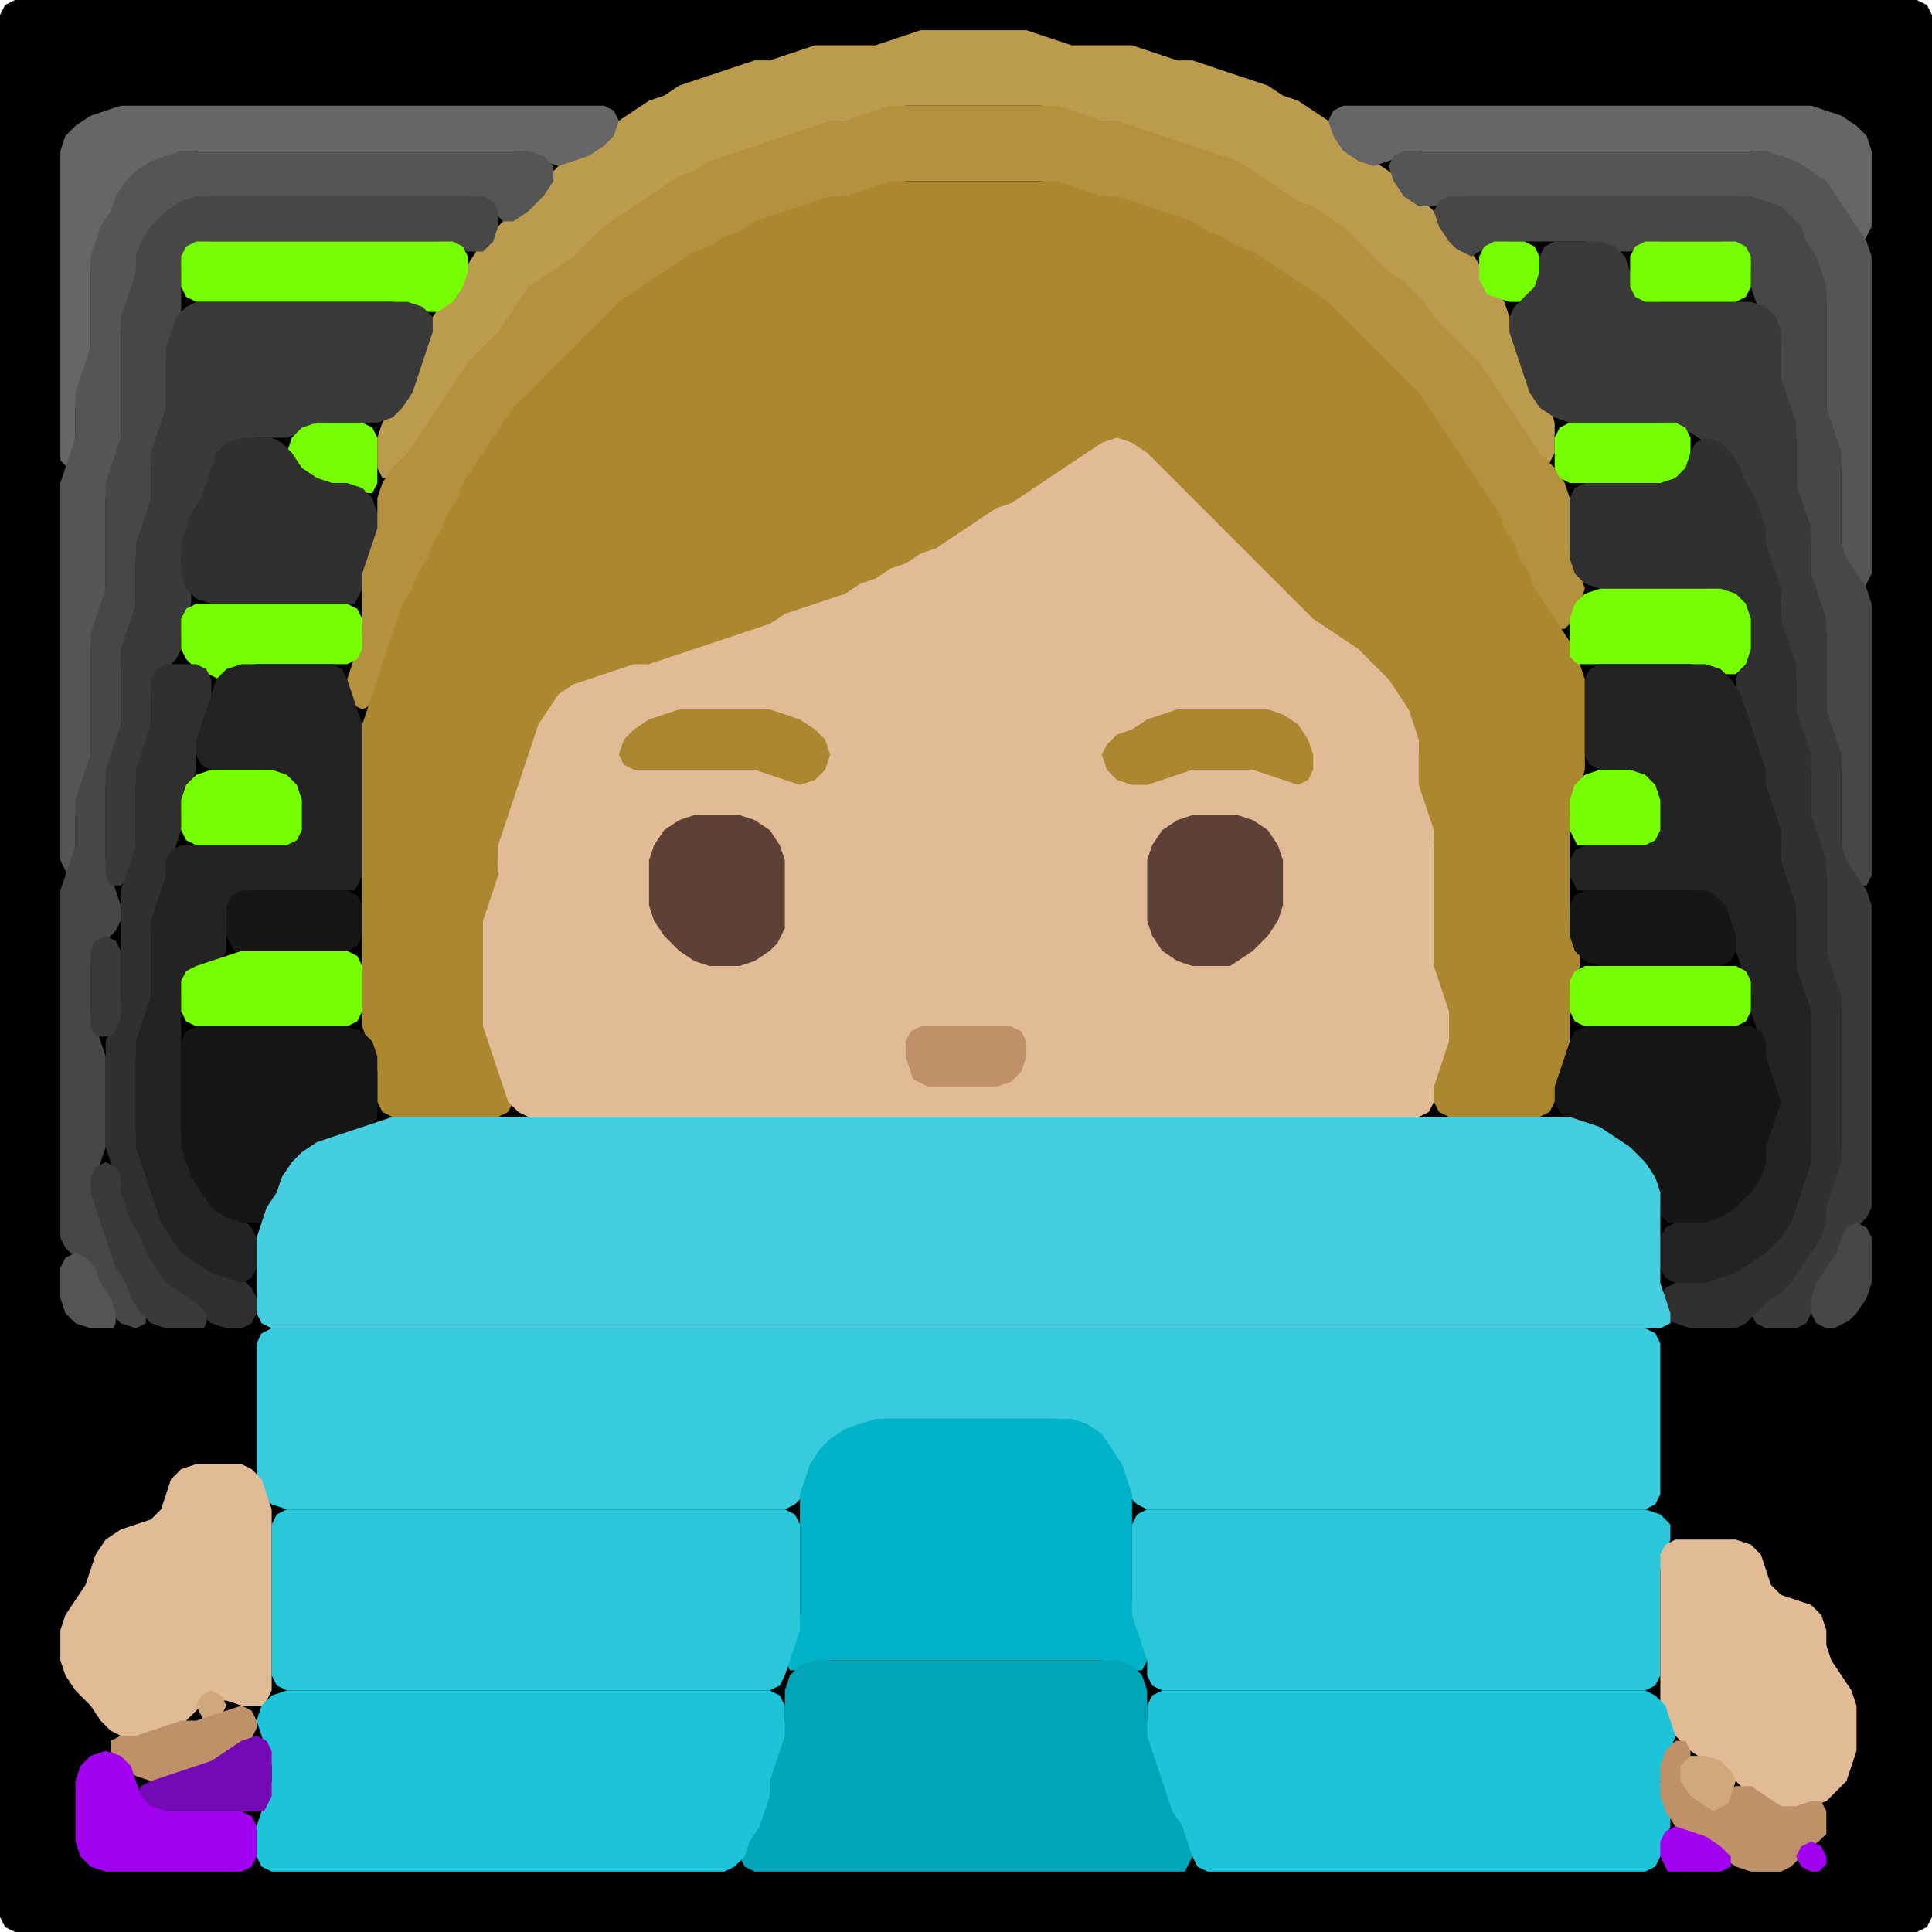 <?xml version="1.0" encoding="UTF-8" standalone="no"?>
<!DOCTYPE svg PUBLIC "-//W3C//DTD SVG 1.1//EN"
"http://www.w3.org/Graphics/SVG/1.1/DTD/svg11.dtd">
<svg width="128" height="128" xmlns="http://www.w3.org/2000/svg" version="1.1">
<path d="M 108.5 128.0 L 109.0 128.0 L 110.0 128.0 L 111.0 128.0 L 112.0 128.0 L 113.0 128.0 L 114.0 128.0 L 115.0 128.0 L 116.0 128.0 L 117.0 128.0 L 118.0 128.0 L 119.0 128.0 L 120.0 128.0 L 121.0 128.0 L 122.0 128.0 L 123.0 128.0 L 124.0 128.0 L 125.0 128.0 L 126.0 128.0 L 127.0 128.0 L 127.667 127.667 L 128.0 127.0 L 128.0 126.0 L 128.0 125.0 L 128.0 124.0 L 128.0 123.0 L 128.0 122.0 L 128.0 121.0 L 128.0 120.0 L 128.0 119.0 L 128.0 118.0 L 128.0 117.0 L 128.0 116.0 L 128.0 115.0 L 128.0 114.0 L 128.0 113.0 L 128.0 112.0 L 128.0 111.0 L 128.0 110.0 L 128.0 109.0 L 128.0 108.0 L 128.0 107.0 L 128.0 106.0 L 128.0 105.0 L 128.0 104.0 L 128.0 103.0 L 128.0 102.0 L 128.0 101.0 L 128.0 100.0 L 128.0 99.0 L 128.0 98.0 L 128.0 97.0 L 128.0 96.0 L 128.0 95.0 L 128.0 94.0 L 128.0 93.0 L 128.0 92.0 L 128.0 91.0 L 128.0 90.0 L 128.0 89.0 L 128.0 88.0 L 128.0 87.0 L 128.0 86.0 L 128.0 85.0 L 128.0 84.0 L 128.0 83.0 L 128.0 82.0 L 128.0 81.0 L 128.0 80.0 L 128.0 79.0 L 128.0 78.0 L 128.0 77.0 L 128.0 76.0 L 128.0 75.0 L 128.0 74.0 L 128.0 73.0 L 128.0 72.0 L 128.0 71.0 L 128.0 70.0 L 128.0 69.0 L 128.0 68.0 L 128.0 67.0 L 128.0 66.0 L 128.0 65.0 L 128.0 64.0 L 128.0 63.0 L 128.0 62.0 L 128.0 61.0 L 128.0 60.0 L 128.0 59.0 L 128.0 58.0 L 128.0 57.0 L 128.0 56.0 L 128.0 55.0 L 128.0 54.0 L 128.0 53.0 L 128.0 52.0 L 128.0 51.0 L 128.0 50.0 L 128.0 49.0 L 128.0 48.0 L 128.0 47.0 L 128.0 46.0 L 128.0 45.0 L 128.0 44.0 L 128.0 43.0 L 128.0 42.0 L 128.0 41.0 L 128.0 40.0 L 128.0 39.0 L 128.0 38.0 L 128.0 37.0 L 128.0 36.0 L 128.0 35.0 L 128.0 34.0 L 128.0 33.0 L 128.0 32.0 L 128.0 31.0 L 128.0 30.0 L 128.0 29.0 L 128.0 28.0 L 128.0 27.0 L 128.0 26.0 L 128.0 25.0 L 128.0 24.0 L 128.0 23.0 L 128.0 22.0 L 128.0 21.0 L 128.0 20.0 L 128.0 19.0 L 128.0 18.0 L 128.0 17.0 L 128.0 16.0 L 128.0 15.0 L 128.0 14.0 L 128.0 13.0 L 128.0 12.0 L 128.0 11.0 L 128.0 10.0 L 128.0 9.0 L 128.0 8.0 L 128.0 7.0 L 128.0 6.0 L 128.0 5.0 L 128.0 4.0 L 128.0 3.0 L 128.0 2.0 L 128.0 1.0 L 127.667 0.333 L 127.0 0.0 L 126.0 0.0 L 125.0 0.0 L 124.0 0.0 L 123.0 0.0 L 122.0 0.0 L 121.0 0.0 L 120.0 0.0 L 119.0 0.0 L 118.0 0.0 L 117.0 0.0 L 116.0 0.0 L 115.0 0.0 L 114.0 0.0 L 113.0 0.0 L 112.0 0.0 L 111.0 0.0 L 110.0 0.0 L 109.0 0.0 L 108.0 0.0 L 107.0 0.0 L 106.0 0.0 L 105.0 0.0 L 104.0 0.0 L 103.0 0.0 L 102.0 0.0 L 101.0 0.0 L 100.0 0.0 L 99.0 0.0 L 98.0 0.0 L 97.0 0.0 L 96.0 0.0 L 95.0 0.0 L 94.0 0.0 L 93.0 0.0 L 92.0 0.0 L 91.0 0.0 L 90.0 0.0 L 89.0 0.0 L 88.0 0.0 L 87.0 0.0 L 86.0 0.0 L 85.0 0.0 L 84.0 0.0 L 83.0 0.0 L 82.0 0.0 L 81.0 0.0 L 80.0 0.0 L 79.0 0.0 L 78.0 0.0 L 77.0 0.0 L 76.0 0.0 L 75.0 0.0 L 74.0 0.0 L 73.0 0.0 L 72.0 0.0 L 71.0 0.0 L 70.0 0.0 L 69.0 0.0 L 68.0 0.0 L 67.0 0.0 L 66.0 0.0 L 65.0 0.0 L 64.0 0.0 L 63.0 0.0 L 62.0 0.0 L 61.0 0.0 L 60.0 0.0 L 59.0 0.0 L 58.0 0.0 L 57.0 0.0 L 56.0 0.0 L 55.0 0.0 L 54.0 0.0 L 53.0 0.0 L 52.0 0.0 L 51.0 0.0 L 50.0 0.0 L 49.0 0.0 L 48.0 0.0 L 47.0 0.0 L 46.0 0.0 L 45.0 0.0 L 44.0 0.0 L 43.0 0.0 L 42.0 0.0 L 41.0 0.0 L 40.0 0.0 L 39.0 0.0 L 38.0 0.0 L 37.0 0.0 L 36.0 0.0 L 35.0 0.0 L 34.0 0.0 L 33.0 0.0 L 32.0 0.0 L 31.0 0.0 L 30.0 0.0 L 29.0 0.0 L 28.0 0.0 L 27.0 0.0 L 26.0 0.0 L 25.0 0.0 L 24.0 0.0 L 23.0 0.0 L 22.0 0.0 L 21.0 0.0 L 20.0 0.0 L 19.0 0.0 L 18.0 0.0 L 17.0 0.0 L 16.0 0.0 L 15.0 0.0 L 14.0 0.0 L 13.0 0.0 L 12.0 0.0 L 11.0 0.0 L 10.0 0.0 L 9.0 0.0 L 8.0 0.0 L 7.0 0.0 L 6.0 0.0 L 5.0 0.0 L 4.0 0.0 L 3.0 0.0 L 2.0 0.0 L 1.0 0.0 L 0.333 0.333 L 0.0 1.0 L 0.0 2.0 L 0.0 3.0 L 0.0 4.0 L 0.0 5.0 L 0.0 6.0 L 0.0 7.0 L 0.0 8.0 L 0.0 9.0 L 0.0 10.0 L 0.0 11.0 L 0.0 12.0 L 0.0 13.0 L 0.0 14.0 L 0.0 15.0 L 0.0 16.0 L 0.0 17.0 L 0.0 18.0 L 0.0 19.0 L 0.0 20.0 L 0.0 21.0 L 0.0 22.0 L 0.0 23.0 L 0.0 24.0 L 0.0 25.0 L 0.0 26.0 L 0.0 27.0 L 0.0 28.0 L 0.0 29.0 L 0.0 30.0 L 0.0 31.0 L 0.0 32.0 L 0.0 33.0 L 0.0 34.0 L 0.0 35.0 L 0.0 36.0 L 0.0 37.0 L 0.0 38.0 L 0.0 39.0 L 0.0 40.0 L 0.0 41.0 L 0.0 42.0 L 0.0 43.0 L 0.0 44.0 L 0.0 45.0 L 0.0 46.0 L 0.0 47.0 L 0.0 48.0 L 0.0 49.0 L 0.0 50.0 L 0.0 51.0 L 0.0 52.0 L 0.0 53.0 L 0.0 54.0 L 0.0 55.0 L 0.0 56.0 L 0.0 57.0 L 0.0 58.0 L 0.0 59.0 L 0.0 60.0 L 0.0 61.0 L 0.0 62.0 L 0.0 63.0 L 0.0 64.0 L 0.0 65.0 L 0.0 66.0 L 0.0 67.0 L 0.0 68.0 L 0.0 69.0 L 0.0 70.0 L 0.0 71.0 L 0.0 72.0 L 0.0 73.0 L 0.0 74.0 L 0.0 75.0 L 0.0 76.0 L 0.0 77.0 L 0.0 78.0 L 0.0 79.0 L 0.0 80.0 L 0.0 81.0 L 0.0 82.0 L 0.0 83.0 L 0.0 84.0 L 0.0 85.0 L 0.0 86.0 L 0.0 87.0 L 0.0 88.0 L 0.0 89.0 L 0.0 90.0 L 0.0 91.0 L 0.0 92.0 L 0.0 93.0 L 0.0 94.0 L 0.0 95.0 L 0.0 96.0 L 0.0 97.0 L 0.0 98.0 L 0.0 99.0 L 0.0 100.0 L 0.0 101.0 L 0.0 102.0 L 0.0 103.0 L 0.0 104.0 L 0.0 105.0 L 0.0 106.0 L 0.0 107.0 L 0.0 108.0 L 0.0 109.0 L 0.0 110.0 L 0.0 111.0 L 0.0 112.0 L 0.0 113.0 L 0.0 114.0 L 0.0 115.0 L 0.0 116.0 L 0.0 117.0 L 0.0 118.0 L 0.0 119.0 L 0.0 120.0 L 0.0 121.0 L 0.0 122.0 L 0.0 123.0 L 0.0 124.0 L 0.0 125.0 L 0.0 126.0 L 0.0 127.0 L 0.333 127.667 L 1.0 128.0 L 2.0 128.0 L 3.0 128.0 L 4.0 128.0 L 5.0 128.0 L 6.0 128.0 L 7.0 128.0 L 8.0 128.0 L 9.0 128.0 L 10.0 128.0 L 11.0 128.0 L 12.0 128.0 L 13.0 128.0 L 14.0 128.0 L 15.0 128.0 L 16.0 128.0 L 17.0 128.0 L 18.0 128.0 L 19.0 128.0 L 20.0 128.0 L 21.0 128.0 L 22.0 128.0 L 23.0 128.0 L 24.0 128.0 L 25.0 128.0 L 26.0 128.0 L 27.0 128.0 L 28.0 128.0 L 29.0 128.0 L 30.0 128.0 L 31.0 128.0 L 32.0 128.0 L 33.0 128.0 L 34.0 128.0 L 35.0 128.0 L 36.0 128.0 L 37.0 128.0 L 38.0 128.0 L 39.0 128.0 L 40.0 128.0 L 41.0 128.0 L 42.0 128.0 L 43.0 128.0 L 44.0 128.0 L 45.0 128.0 L 46.0 128.0 L 47.0 128.0 L 48.0 128.0 L 49.0 128.0 L 50.0 128.0 L 51.0 128.0 L 52.0 128.0 L 53.0 128.0 L 54.0 128.0 L 55.0 128.0 L 56.0 128.0 L 57.0 128.0 L 58.0 128.0 L 59.0 128.0 L 60.0 128.0 L 61.0 128.0 L 62.0 128.0 L 63.0 128.0 L 64.0 128.0 L 65.0 128.0 L 66.0 128.0 L 67.0 128.0 L 68.0 128.0 L 69.0 128.0 L 70.0 128.0 L 71.0 128.0 L 72.0 128.0 L 73.0 128.0 L 74.0 128.0 L 75.0 128.0 L 76.0 128.0 L 77.0 128.0 L 78.0 128.0 L 79.0 128.0 L 80.0 128.0 L 81.0 128.0 L 82.0 128.0 L 83.0 128.0 L 84.0 128.0 L 85.0 128.0 L 86.0 128.0 L 87.0 128.0 L 88.0 128.0 L 89.0 128.0 L 90.0 128.0 L 91.0 128.0 L 92.0 128.0 L 93.0 128.0 L 94.0 128.0 L 95.0 128.0 L 96.0 128.0 L 97.0 128.0 L 98.0 128.0 L 99.0 128.0 L 100.0 128.0 L 101.0 128.0 L 102.0 128.0 L 103.0 128.0 L 104.0 128.0 L 105.0 128.0 L 106.0 128.0 L 107.0 128.0 L 107.5 128.0 Z" stroke="none" fill="rgb(0,0,0)" />
<path d="M 88.5 15.5 L 89.0 16.0 L 90.0 17.0 L 91.0 18.0 L 92.0 18.667 L 93.0 19.333 L 93.667 20.0 L 94.333 21.0 L 95.0 22.0 L 96.0 23.0 L 97.0 24.0 L 98.0 25.0 L 98.667 26.0 L 99.333 27.0 L 100.0 28.0 L 100.667 29.0 L 101.333 30.0 L 102.0 30.667 L 102.667 30.667 L 103.0 30.0 L 103.0 29.0 L 103.0 28.0 L 102.667 27.0 L 102.0 26.0 L 101.333 25.0 L 101.0 24.0 L 100.667 23.0 L 100.333 22.0 L 100.0 21.0 L 99.667 20.0 L 99.0 19.0 L 98.333 18.0 L 97.667 17.0 L 97.0 16.0 L 96.0 15.0 L 95.0 14.0 L 94.0 13.0 L 93.0 12.0 L 92.0 11.333 L 91.0 10.667 L 90.0 10.0 L 89.0 9.0 L 88.0 8.0 L 87.0 7.333 L 86.0 6.667 L 85.0 6.333 L 84.0 5.667 L 83.0 5.333 L 82.0 5.0 L 81.0 4.667 L 80.0 4.333 L 79.0 4.0 L 78.0 4.0 L 77.0 3.667 L 76.0 3.333 L 75.0 3.0 L 74.0 3.0 L 73.0 3.0 L 72.0 3.0 L 71.0 3.0 L 70.0 2.667 L 69.0 2.333 L 68.0 2.0 L 67.0 2.0 L 66.0 2.0 L 65.0 2.0 L 64.0 2.0 L 63.0 2.0 L 62.0 2.0 L 61.0 2.0 L 60.0 2.333 L 59.0 2.667 L 58.0 3.0 L 57.0 3.0 L 56.0 3.0 L 55.0 3.0 L 54.0 3.0 L 53.0 3.333 L 52.0 3.667 L 51.0 4.0 L 50.0 4.0 L 49.0 4.333 L 48.0 4.667 L 47.0 5.0 L 46.0 5.333 L 45.0 5.667 L 44.0 6.333 L 43.0 6.667 L 42.0 7.333 L 41.0 8.0 L 40.0 9.0 L 39.0 9.667 L 38.0 10.333 L 37.0 11.0 L 36.0 12.0 L 35.0 13.0 L 34.0 14.0 L 33.0 15.0 L 32.0 16.0 L 31.333 17.0 L 30.667 18.0 L 30.0 19.0 L 29.333 20.0 L 28.667 21.0 L 28.333 22.0 L 28.0 23.0 L 27.667 24.0 L 27.333 25.0 L 26.667 26.0 L 26.0 27.0 L 25.333 28.0 L 25.0 29.0 L 25.0 30.0 L 25.0 31.0 L 25.333 31.667 L 26.0 31.667 L 27.0 31.0 L 27.667 30.0 L 28.333 29.0 L 29.0 28.0 L 29.667 27.0 L 30.333 26.0 L 31.0 25.0 L 32.0 24.0 L 33.0 23.0 L 33.667 22.0 L 34.333 21.0 L 35.0 20.0 L 36.0 19.0 L 37.0 18.333 L 38.0 17.667 L 39.0 17.0 L 40.0 16.0 L 41.0 15.0 L 42.0 14.333 L 43.0 13.667 L 44.0 13.0 L 45.0 12.333 L 46.0 11.667 L 47.0 11.333 L 48.0 10.667 L 49.0 10.333 L 50.0 10.0 L 51.0 9.667 L 52.0 9.333 L 53.0 9.0 L 54.0 8.667 L 55.0 8.333 L 56.0 8.0 L 57.0 8.0 L 58.0 7.667 L 59.0 7.333 L 60.0 7.0 L 61.0 7.0 L 62.0 7.0 L 63.0 7.0 L 64.0 7.0 L 65.0 7.0 L 66.0 7.0 L 67.0 7.0 L 68.0 7.0 L 69.0 7.0 L 70.0 7.333 L 71.0 7.667 L 72.0 8.0 L 73.0 8.0 L 74.0 8.333 L 75.0 8.667 L 76.0 9.0 L 77.0 9.333 L 78.0 9.667 L 79.0 10.0 L 80.0 10.333 L 81.0 10.667 L 82.0 11.333 L 83.0 12.0 L 84.0 12.667 L 85.0 13.333 L 86.0 13.667 L 87.0 14.333 L 87.5 14.5 Z" stroke="none" fill="rgb(187,155,78)" />
<path d="M 4.5 31.0 L 4.667 30.667 L 5.0 30.0 L 5.0 29.0 L 5.0 28.0 L 5.0 27.0 L 5.333 26.0 L 5.667 25.0 L 6.0 24.0 L 6.0 23.0 L 6.0 22.0 L 6.0 21.0 L 6.0 20.0 L 6.0 19.0 L 6.0 18.0 L 6.333 17.0 L 6.667 16.0 L 7.333 15.0 L 7.667 14.0 L 8.333 13.0 L 9.0 12.0 L 10.0 11.333 L 11.0 10.667 L 12.0 10.333 L 13.0 10.0 L 14.0 10.0 L 15.0 10.0 L 16.0 10.0 L 17.0 10.0 L 18.0 10.0 L 19.0 10.0 L 20.0 10.0 L 21.0 10.0 L 22.0 10.0 L 23.0 10.0 L 24.0 10.0 L 25.0 10.0 L 26.0 10.0 L 27.0 10.0 L 28.0 10.0 L 29.0 10.0 L 30.0 10.0 L 31.0 10.0 L 32.0 10.0 L 33.0 10.0 L 34.0 10.0 L 35.0 10.333 L 36.0 10.667 L 37.0 11.0 L 38.0 10.667 L 39.0 10.333 L 40.0 9.667 L 40.667 9.0 L 41.0 8.0 L 40.667 7.333 L 40.0 7.0 L 39.0 7.0 L 38.0 7.0 L 37.0 7.0 L 36.0 7.0 L 35.0 7.0 L 34.0 7.0 L 33.0 7.0 L 32.0 7.0 L 31.0 7.0 L 30.0 7.0 L 29.0 7.0 L 28.0 7.0 L 27.0 7.0 L 26.0 7.0 L 25.0 7.0 L 24.0 7.0 L 23.0 7.0 L 22.0 7.0 L 21.0 7.0 L 20.0 7.0 L 19.0 7.0 L 18.0 7.0 L 17.0 7.0 L 16.0 7.0 L 15.0 7.0 L 14.0 7.0 L 13.0 7.0 L 12.0 7.0 L 11.0 7.0 L 10.0 7.0 L 9.0 7.0 L 8.0 7.0 L 7.0 7.333 L 6.0 7.667 L 5.0 8.333 L 4.333 9.0 L 4.0 10.0 L 4.0 11.0 L 4.0 12.0 L 4.0 13.0 L 4.0 14.0 L 4.0 15.0 L 4.0 16.0 L 4.0 17.0 L 4.0 18.0 L 4.0 19.0 L 4.0 20.0 L 4.0 21.0 L 4.0 22.0 L 4.0 23.0 L 4.0 24.0 L 4.0 25.0 L 4.0 26.0 L 4.0 27.0 L 4.0 28.0 L 4.0 29.0 L 4.0 30.0 L 4.0 30.5 Z" stroke="none" fill="rgb(103,102,102)" />
<path d="M 101.5 39.5 L 101.667 40.0 L 102.333 41.0 L 103.0 41.667 L 103.667 41.667 L 104.333 41.0 L 104.667 40.0 L 105.0 39.0 L 104.667 38.0 L 104.333 37.0 L 104.0 36.0 L 104.0 35.0 L 104.0 34.0 L 104.0 33.0 L 103.667 32.0 L 103.0 31.0 L 102.0 30.0 L 101.333 29.0 L 100.667 28.0 L 100.0 27.0 L 99.333 26.0 L 98.667 25.0 L 98.0 24.0 L 97.0 23.0 L 96.0 22.0 L 95.0 21.0 L 94.333 20.0 L 93.667 19.333 L 93.0 18.667 L 92.0 18.0 L 91.0 17.0 L 90.0 16.0 L 89.0 15.0 L 88.0 14.333 L 87.0 13.667 L 86.0 13.333 L 85.0 12.667 L 84.0 12.0 L 83.0 11.333 L 82.0 10.667 L 81.0 10.333 L 80.0 10.0 L 79.0 9.667 L 78.0 9.333 L 77.0 9.0 L 76.0 8.667 L 75.0 8.333 L 74.0 8.0 L 73.0 8.0 L 72.0 7.667 L 71.0 7.333 L 70.0 7.0 L 69.0 7.0 L 68.0 7.0 L 67.0 7.0 L 66.0 7.0 L 65.0 7.0 L 64.0 7.0 L 63.0 7.0 L 62.0 7.0 L 61.0 7.0 L 60.0 7.0 L 59.0 7.0 L 58.0 7.333 L 57.0 7.667 L 56.0 8.0 L 55.0 8.0 L 54.0 8.333 L 53.0 8.667 L 52.0 9.0 L 51.0 9.333 L 50.0 9.667 L 49.0 10.0 L 48.0 10.333 L 47.0 10.667 L 46.0 11.333 L 45.0 11.667 L 44.0 12.333 L 43.0 13.0 L 42.0 13.667 L 41.0 14.333 L 40.0 15.0 L 39.0 16.0 L 38.0 17.0 L 37.0 17.667 L 36.0 18.333 L 35.0 19.0 L 34.333 20.0 L 33.667 21.0 L 33.0 22.0 L 32.0 23.0 L 31.0 24.0 L 30.333 25.0 L 29.667 26.0 L 29.0 27.0 L 28.333 28.0 L 27.667 29.0 L 27.0 30.0 L 26.0 31.0 L 25.333 32.0 L 25.0 33.0 L 25.0 34.0 L 24.667 35.0 L 24.333 36.0 L 24.0 37.0 L 24.0 38.0 L 24.0 39.0 L 24.0 40.0 L 24.0 41.0 L 24.0 42.0 L 23.667 43.0 L 23.333 44.0 L 23.0 45.0 L 23.0 46.0 L 23.333 46.667 L 24.0 47.0 L 24.667 46.667 L 25.0 46.0 L 25.333 45.0 L 25.667 44.0 L 26.0 43.0 L 26.333 42.0 L 26.667 41.0 L 27.333 40.0 L 27.667 39.0 L 28.333 38.0 L 28.667 37.0 L 29.333 36.0 L 29.667 35.0 L 30.333 34.0 L 30.667 33.0 L 31.333 32.0 L 32.0 31.0 L 32.667 30.0 L 33.333 29.0 L 34.0 28.0 L 35.0 27.0 L 36.0 26.0 L 37.0 25.0 L 38.0 24.0 L 39.0 23.0 L 40.0 22.0 L 41.0 21.0 L 42.0 20.0 L 43.0 19.333 L 44.0 18.667 L 45.0 18.0 L 46.0 17.333 L 47.0 16.667 L 48.0 16.333 L 49.0 15.667 L 50.0 15.333 L 51.0 14.667 L 52.0 14.333 L 53.0 14.0 L 54.0 13.667 L 55.0 13.333 L 56.0 13.0 L 57.0 13.0 L 58.0 12.667 L 59.0 12.333 L 60.0 12.0 L 61.0 12.0 L 62.0 12.0 L 63.0 12.0 L 64.0 12.0 L 65.0 12.0 L 66.0 12.0 L 67.0 12.0 L 68.0 12.0 L 69.0 12.0 L 70.0 12.333 L 71.0 12.667 L 72.0 13.0 L 73.0 13.0 L 74.0 13.333 L 75.0 13.667 L 76.0 14.0 L 77.0 14.333 L 78.0 14.667 L 79.0 15.333 L 80.0 15.667 L 81.0 16.333 L 82.0 16.667 L 83.0 17.333 L 84.0 18.0 L 85.0 18.667 L 86.0 19.333 L 87.0 20.0 L 88.0 21.0 L 89.0 22.0 L 90.0 23.0 L 91.0 24.0 L 92.0 25.0 L 93.0 26.0 L 94.0 27.0 L 94.667 28.0 L 95.333 29.0 L 96.0 30.0 L 96.667 31.0 L 97.333 32.0 L 98.0 33.0 L 98.667 34.0 L 99.333 35.0 L 99.667 36.0 L 100.333 37.0 L 100.667 38.0 L 101.0 38.5 Z" stroke="none" fill="rgb(179,145,63)" />
<path d="M 123.5 16.0 L 123.667 15.667 L 124.0 15.0 L 124.0 14.0 L 124.0 13.0 L 124.0 12.0 L 124.0 11.0 L 124.0 10.0 L 123.667 9.0 L 123.0 8.333 L 122.0 7.667 L 121.0 7.333 L 120.0 7.0 L 119.0 7.0 L 118.0 7.0 L 117.0 7.0 L 116.0 7.0 L 115.0 7.0 L 114.0 7.0 L 113.0 7.0 L 112.0 7.0 L 111.0 7.0 L 110.0 7.0 L 109.0 7.0 L 108.0 7.0 L 107.0 7.0 L 106.0 7.0 L 105.0 7.0 L 104.0 7.0 L 103.0 7.0 L 102.0 7.0 L 101.0 7.0 L 100.0 7.0 L 99.0 7.0 L 98.0 7.0 L 97.0 7.0 L 96.0 7.0 L 95.0 7.0 L 94.0 7.0 L 93.0 7.0 L 92.0 7.0 L 91.0 7.0 L 90.0 7.0 L 89.0 7.0 L 88.333 7.333 L 88.0 8.0 L 88.333 9.0 L 89.0 10.0 L 90.0 10.667 L 91.0 11.0 L 92.0 10.667 L 93.0 10.333 L 94.0 10.0 L 95.0 10.0 L 96.0 10.0 L 97.0 10.0 L 98.0 10.0 L 99.0 10.0 L 100.0 10.0 L 101.0 10.0 L 102.0 10.0 L 103.0 10.0 L 104.0 10.0 L 105.0 10.0 L 106.0 10.0 L 107.0 10.0 L 108.0 10.0 L 109.0 10.0 L 110.0 10.0 L 111.0 10.0 L 112.0 10.0 L 113.0 10.0 L 114.0 10.0 L 115.0 10.0 L 116.0 10.0 L 117.0 10.333 L 118.0 10.667 L 119.0 11.333 L 120.0 12.0 L 121.0 13.0 L 121.667 14.0 L 122.333 15.0 L 122.5 15.5 Z" stroke="none" fill="rgb(103,102,102)" />
<path d="M 5.0 57.5 L 5.0 57.0 L 5.0 56.0 L 5.0 55.0 L 5.0 54.0 L 5.333 53.0 L 5.667 52.0 L 6.0 51.0 L 6.0 50.0 L 6.0 49.0 L 6.0 48.0 L 6.0 47.0 L 6.0 46.0 L 6.0 45.0 L 6.0 44.0 L 6.0 43.0 L 6.333 42.0 L 6.667 41.0 L 7.0 40.0 L 7.0 39.0 L 7.0 38.0 L 7.0 37.0 L 7.0 36.0 L 7.0 35.0 L 7.0 34.0 L 7.0 33.0 L 7.333 32.0 L 7.667 31.0 L 8.0 30.0 L 8.0 29.0 L 8.0 28.0 L 8.0 27.0 L 8.0 26.0 L 8.0 25.0 L 8.0 24.0 L 8.0 23.0 L 8.0 22.0 L 8.333 21.0 L 8.667 20.0 L 9.0 19.0 L 9.0 18.0 L 9.333 17.0 L 10.0 16.0 L 11.0 15.0 L 12.0 14.0 L 13.0 13.333 L 14.0 13.0 L 15.0 13.0 L 16.0 13.0 L 17.0 13.0 L 18.0 13.0 L 19.0 13.0 L 20.0 13.0 L 21.0 13.0 L 22.0 13.0 L 23.0 13.0 L 24.0 13.0 L 25.0 13.0 L 26.0 13.0 L 27.0 13.0 L 28.0 13.0 L 29.0 13.0 L 30.0 13.0 L 31.0 13.0 L 32.0 13.333 L 32.667 14.0 L 33.333 14.667 L 34.0 14.667 L 35.0 14.0 L 36.0 13.0 L 36.667 12.0 L 36.667 11.0 L 36.0 10.333 L 35.0 10.0 L 34.0 10.0 L 33.0 10.0 L 32.0 10.0 L 31.0 10.0 L 30.0 10.0 L 29.0 10.0 L 28.0 10.0 L 27.0 10.0 L 26.0 10.0 L 25.0 10.0 L 24.0 10.0 L 23.0 10.0 L 22.0 10.0 L 21.0 10.0 L 20.0 10.0 L 19.0 10.0 L 18.0 10.0 L 17.0 10.0 L 16.0 10.0 L 15.0 10.0 L 14.0 10.0 L 13.0 10.0 L 12.0 10.0 L 11.0 10.333 L 10.0 10.667 L 9.0 11.333 L 8.333 12.0 L 7.667 13.0 L 7.333 14.0 L 6.667 15.0 L 6.333 16.0 L 6.0 17.0 L 6.0 18.0 L 6.0 19.0 L 6.0 20.0 L 6.0 21.0 L 6.0 22.0 L 6.0 23.0 L 5.667 24.0 L 5.333 25.0 L 5.0 26.0 L 5.0 27.0 L 5.0 28.0 L 5.0 29.0 L 4.667 30.0 L 4.333 31.0 L 4.0 32.0 L 4.0 33.0 L 4.0 34.0 L 4.0 35.0 L 4.0 36.0 L 4.0 37.0 L 4.0 38.0 L 4.0 39.0 L 4.0 40.0 L 4.0 41.0 L 4.0 42.0 L 4.0 43.0 L 4.0 44.0 L 4.0 45.0 L 4.0 46.0 L 4.0 47.0 L 4.0 48.0 L 4.0 49.0 L 4.0 50.0 L 4.0 51.0 L 4.0 52.0 L 4.0 53.0 L 4.0 54.0 L 4.0 55.0 L 4.0 56.0 L 4.0 57.0 L 4.333 57.667 L 4.5 58.0 Z" stroke="none" fill="rgb(85,85,85)" />
<path d="M 123.5 39.0 L 123.667 38.667 L 124.0 38.0 L 124.0 37.0 L 124.0 36.0 L 124.0 35.0 L 124.0 34.0 L 124.0 33.0 L 124.0 32.0 L 124.0 31.0 L 124.0 30.0 L 124.0 29.0 L 124.0 28.0 L 124.0 27.0 L 124.0 26.0 L 124.0 25.0 L 124.0 24.0 L 124.0 23.0 L 124.0 22.0 L 124.0 21.0 L 124.0 20.0 L 124.0 19.0 L 124.0 18.0 L 124.0 17.0 L 123.667 16.0 L 123.0 15.0 L 122.333 14.0 L 121.667 13.0 L 121.0 12.0 L 120.0 11.333 L 119.0 10.667 L 118.0 10.333 L 117.0 10.0 L 116.0 10.0 L 115.0 10.0 L 114.0 10.0 L 113.0 10.0 L 112.0 10.0 L 111.0 10.0 L 110.0 10.0 L 109.0 10.0 L 108.0 10.0 L 107.0 10.0 L 106.0 10.0 L 105.0 10.0 L 104.0 10.0 L 103.0 10.0 L 102.0 10.0 L 101.0 10.0 L 100.0 10.0 L 99.0 10.0 L 98.0 10.0 L 97.0 10.0 L 96.0 10.0 L 95.0 10.0 L 94.0 10.0 L 93.0 10.0 L 92.333 10.333 L 92.0 11.0 L 92.333 12.0 L 93.0 13.0 L 94.0 13.667 L 95.0 13.667 L 96.0 13.333 L 97.0 13.0 L 98.0 13.0 L 99.0 13.0 L 100.0 13.0 L 101.0 13.0 L 102.0 13.0 L 103.0 13.0 L 104.0 13.0 L 105.0 13.0 L 106.0 13.0 L 107.0 13.0 L 108.0 13.0 L 109.0 13.0 L 110.0 13.0 L 111.0 13.0 L 112.0 13.0 L 113.0 13.0 L 114.0 13.0 L 115.0 13.0 L 116.0 13.333 L 117.0 13.667 L 118.0 14.333 L 118.667 15.0 L 119.333 16.0 L 119.667 17.0 L 120.333 18.0 L 120.667 19.0 L 121.0 20.0 L 121.0 21.0 L 121.0 22.0 L 121.0 23.0 L 121.0 24.0 L 121.0 25.0 L 121.0 26.0 L 121.0 27.0 L 121.0 28.0 L 121.333 29.0 L 121.667 30.0 L 122.0 31.0 L 122.0 32.0 L 122.0 33.0 L 122.0 34.0 L 122.0 35.0 L 122.0 36.0 L 122.0 37.0 L 122.333 38.0 L 122.5 38.5 Z" stroke="none" fill="rgb(85,85,85)" />
<path d="M 29.5 74.0 L 30.0 74.0 L 31.0 74.0 L 32.0 74.0 L 33.0 74.0 L 33.667 73.667 L 34.0 73.0 L 33.667 72.0 L 33.333 71.0 L 33.0 70.0 L 32.667 69.0 L 32.333 68.0 L 32.0 67.0 L 32.0 66.0 L 32.0 65.0 L 32.0 64.0 L 32.0 63.0 L 32.0 62.0 L 32.333 61.0 L 32.667 60.0 L 33.0 59.0 L 33.0 58.0 L 33.0 57.0 L 33.333 56.0 L 33.667 55.0 L 34.0 54.0 L 34.333 53.0 L 34.667 52.0 L 35.0 51.0 L 35.333 50.0 L 35.667 49.0 L 36.333 48.0 L 37.0 47.0 L 38.0 46.0 L 39.0 45.333 L 40.0 45.0 L 41.0 44.667 L 42.0 44.333 L 43.0 44.0 L 44.0 44.0 L 45.0 43.667 L 46.0 43.333 L 47.0 43.0 L 48.0 42.667 L 49.0 42.333 L 50.0 42.0 L 51.0 41.667 L 52.0 41.333 L 53.0 40.667 L 54.0 40.333 L 55.0 40.0 L 56.0 39.667 L 57.0 39.333 L 58.0 38.667 L 59.0 38.333 L 60.0 37.667 L 61.0 37.333 L 62.0 36.667 L 63.0 36.333 L 64.0 35.667 L 65.0 35.0 L 66.0 34.333 L 67.0 33.667 L 68.0 33.333 L 69.0 32.667 L 70.0 32.0 L 71.0 31.333 L 72.0 30.667 L 73.0 30.0 L 74.0 29.667 L 75.0 30.0 L 76.0 31.0 L 77.0 32.0 L 78.0 33.0 L 79.0 34.0 L 80.0 35.0 L 81.0 36.0 L 82.0 37.0 L 83.0 38.0 L 84.0 39.0 L 85.0 40.0 L 86.0 41.0 L 87.0 41.667 L 88.0 42.333 L 89.0 43.0 L 90.0 44.0 L 91.0 45.0 L 92.0 46.0 L 92.667 47.0 L 93.333 48.0 L 93.667 49.0 L 94.0 50.0 L 94.0 51.0 L 94.0 52.0 L 94.0 53.0 L 94.333 54.0 L 94.667 55.0 L 95.0 56.0 L 95.0 57.0 L 95.0 58.0 L 95.0 59.0 L 95.0 60.0 L 95.0 61.0 L 95.0 62.0 L 95.0 63.0 L 95.0 64.0 L 95.0 65.0 L 95.333 66.0 L 95.667 67.0 L 96.0 68.0 L 95.667 69.0 L 95.333 70.0 L 95.0 71.0 L 95.0 72.0 L 95.0 73.0 L 95.333 73.667 L 96.0 74.0 L 97.0 74.0 L 98.0 74.0 L 99.0 74.0 L 100.0 74.0 L 101.0 74.0 L 102.0 74.0 L 102.667 73.667 L 103.0 73.0 L 103.333 72.0 L 103.667 71.0 L 104.0 70.0 L 104.0 69.0 L 104.0 68.0 L 104.0 67.0 L 104.0 66.0 L 104.333 65.0 L 104.667 64.0 L 104.667 63.0 L 104.333 62.0 L 104.0 61.0 L 104.0 60.0 L 104.0 59.0 L 104.0 58.0 L 104.0 57.0 L 104.0 56.0 L 104.0 55.0 L 104.0 54.0 L 104.333 53.0 L 104.667 52.0 L 105.0 51.0 L 105.0 50.0 L 105.0 49.0 L 105.0 48.0 L 105.0 47.0 L 105.0 46.0 L 105.0 45.0 L 104.667 44.0 L 104.333 43.0 L 103.667 42.0 L 103.0 41.0 L 102.333 40.0 L 101.667 39.0 L 101.333 38.0 L 100.667 37.0 L 100.333 36.0 L 99.667 35.0 L 99.333 34.0 L 98.667 33.0 L 98.0 32.0 L 97.333 31.0 L 96.667 30.0 L 96.0 29.0 L 95.333 28.0 L 94.667 27.0 L 94.0 26.0 L 93.0 25.0 L 92.0 24.0 L 91.0 23.0 L 90.0 22.0 L 89.0 21.0 L 88.0 20.0 L 87.0 19.333 L 86.0 18.667 L 85.0 18.0 L 84.0 17.333 L 83.0 16.667 L 82.0 16.333 L 81.0 15.667 L 80.0 15.333 L 79.0 14.667 L 78.0 14.333 L 77.0 14.0 L 76.0 13.667 L 75.0 13.333 L 74.0 13.0 L 73.0 13.0 L 72.0 12.667 L 71.0 12.333 L 70.0 12.0 L 69.0 12.0 L 68.0 12.0 L 67.0 12.0 L 66.0 12.0 L 65.0 12.0 L 64.0 12.0 L 63.0 12.0 L 62.0 12.0 L 61.0 12.0 L 60.0 12.0 L 59.0 12.0 L 58.0 12.333 L 57.0 12.667 L 56.0 13.0 L 55.0 13.0 L 54.0 13.333 L 53.0 13.667 L 52.0 14.0 L 51.0 14.333 L 50.0 14.667 L 49.0 15.333 L 48.0 15.667 L 47.0 16.333 L 46.0 16.667 L 45.0 17.333 L 44.0 18.0 L 43.0 18.667 L 42.0 19.333 L 41.0 20.0 L 40.0 21.0 L 39.0 22.0 L 38.0 23.0 L 37.0 24.0 L 36.0 25.0 L 35.0 26.0 L 34.0 27.0 L 33.333 28.0 L 32.667 29.0 L 32.0 30.0 L 31.333 31.0 L 30.667 32.0 L 30.333 33.0 L 29.667 34.0 L 29.333 35.0 L 28.667 36.0 L 28.333 37.0 L 27.667 38.0 L 27.333 39.0 L 26.667 40.0 L 26.333 41.0 L 26.0 42.0 L 25.667 43.0 L 25.333 44.0 L 25.0 45.0 L 24.667 46.0 L 24.333 47.0 L 24.0 48.0 L 24.0 49.0 L 24.0 50.0 L 24.0 51.0 L 24.0 52.0 L 24.0 53.0 L 24.0 54.0 L 24.0 55.0 L 24.0 56.0 L 24.0 57.0 L 24.0 58.0 L 24.0 59.0 L 24.0 60.0 L 24.0 61.0 L 24.0 62.0 L 24.0 63.0 L 24.0 64.0 L 24.0 65.0 L 24.0 66.0 L 24.0 67.0 L 24.0 68.0 L 24.333 69.0 L 24.667 70.0 L 25.0 71.0 L 25.0 72.0 L 25.0 73.0 L 25.333 73.667 L 26.0 74.0 L 27.0 74.0 L 28.0 74.0 L 28.5 74.0 Z" stroke="none" fill="rgb(171,135,48)" />
<path d="M 21.5 16.0 L 22.0 16.0 L 23.0 16.0 L 24.0 16.0 L 25.0 16.0 L 26.0 16.0 L 27.0 16.0 L 28.0 16.0 L 29.0 16.0 L 30.0 16.333 L 31.0 16.667 L 32.0 16.667 L 32.667 16.0 L 33.0 15.0 L 33.0 14.0 L 32.667 13.333 L 32.0 13.0 L 31.0 13.0 L 30.0 13.0 L 29.0 13.0 L 28.0 13.0 L 27.0 13.0 L 26.0 13.0 L 25.0 13.0 L 24.0 13.0 L 23.0 13.0 L 22.0 13.0 L 21.0 13.0 L 20.0 13.0 L 19.0 13.0 L 18.0 13.0 L 17.0 13.0 L 16.0 13.0 L 15.0 13.0 L 14.0 13.0 L 13.0 13.0 L 12.0 13.333 L 11.0 14.0 L 10.0 15.0 L 9.333 16.0 L 9.0 17.0 L 9.0 18.0 L 8.667 19.0 L 8.333 20.0 L 8.0 21.0 L 8.0 22.0 L 8.0 23.0 L 8.0 24.0 L 8.0 25.0 L 8.0 26.0 L 8.0 27.0 L 8.0 28.0 L 8.0 29.0 L 7.667 30.0 L 7.333 31.0 L 7.0 32.0 L 7.0 33.0 L 7.0 34.0 L 7.0 35.0 L 7.0 36.0 L 7.0 37.0 L 7.0 38.0 L 7.0 39.0 L 6.667 40.0 L 6.333 41.0 L 6.0 42.0 L 6.0 43.0 L 6.0 44.0 L 6.0 45.0 L 6.0 46.0 L 6.0 47.0 L 6.0 48.0 L 6.0 49.0 L 6.0 50.0 L 5.667 51.0 L 5.333 52.0 L 5.0 53.0 L 5.0 54.0 L 5.0 55.0 L 5.0 56.0 L 4.667 57.0 L 4.333 58.0 L 4.0 59.0 L 4.0 60.0 L 4.0 61.0 L 4.0 62.0 L 4.0 63.0 L 4.0 64.0 L 4.0 65.0 L 4.0 66.0 L 4.0 67.0 L 4.0 68.0 L 4.0 69.0 L 4.0 70.0 L 4.0 71.0 L 4.0 72.0 L 4.0 73.0 L 4.0 74.0 L 4.0 75.0 L 4.0 76.0 L 4.0 77.0 L 4.0 78.0 L 4.0 79.0 L 4.0 80.0 L 4.0 81.0 L 4.0 82.0 L 4.333 82.667 L 5.0 83.333 L 5.667 84.0 L 6.333 85.0 L 6.667 86.0 L 7.333 87.0 L 8.0 87.667 L 9.0 88.0 L 9.667 87.667 L 9.667 87.0 L 9.333 86.0 L 8.667 85.0 L 8.333 84.0 L 7.667 83.0 L 7.333 82.0 L 7.0 81.0 L 6.667 80.0 L 6.333 79.0 L 6.333 78.0 L 6.667 77.0 L 7.0 76.0 L 7.0 75.0 L 7.0 74.0 L 7.0 73.0 L 7.0 72.0 L 7.0 71.0 L 7.0 70.0 L 6.667 69.0 L 6.333 68.0 L 6.0 67.0 L 6.0 66.0 L 6.0 65.0 L 6.0 64.0 L 6.333 63.0 L 7.0 62.333 L 7.667 61.667 L 8.0 61.0 L 8.0 60.0 L 7.667 59.0 L 7.333 58.0 L 7.0 57.0 L 7.0 56.0 L 7.0 55.0 L 7.0 54.0 L 7.0 53.0 L 7.0 52.0 L 7.333 51.0 L 7.667 50.0 L 8.0 49.0 L 8.0 48.0 L 8.0 47.0 L 8.0 46.0 L 8.0 45.0 L 8.0 44.0 L 8.333 43.0 L 8.667 42.0 L 9.0 41.0 L 9.0 40.0 L 9.0 39.0 L 9.0 38.0 L 9.0 37.0 L 9.333 36.0 L 9.667 35.0 L 10.0 34.0 L 10.0 33.0 L 10.0 32.0 L 10.0 31.0 L 10.333 30.0 L 10.667 29.0 L 11.0 28.0 L 11.0 27.0 L 11.0 26.0 L 11.0 25.0 L 11.0 24.0 L 11.333 23.0 L 11.667 22.0 L 12.0 21.0 L 12.0 20.0 L 12.0 19.0 L 12.0 18.0 L 12.333 17.0 L 13.0 16.333 L 14.0 16.0 L 15.0 16.0 L 16.0 16.0 L 17.0 16.0 L 18.0 16.0 L 19.0 16.0 L 20.0 16.0 L 20.5 16.0 Z" stroke="none" fill="rgb(71,71,71)" />
<path d="M 97.5 17.0 L 98.0 16.667 L 99.0 16.333 L 100.0 16.0 L 101.0 16.0 L 102.0 16.0 L 103.0 16.0 L 104.0 16.0 L 105.0 16.0 L 106.0 16.333 L 107.0 16.667 L 108.0 16.667 L 109.0 16.333 L 110.0 16.0 L 111.0 16.0 L 112.0 16.0 L 113.0 16.0 L 114.0 16.0 L 115.0 16.333 L 115.667 17.0 L 116.0 18.0 L 116.0 19.0 L 116.333 20.0 L 117.0 21.0 L 117.667 22.0 L 118.0 23.0 L 118.0 24.0 L 118.0 25.0 L 118.0 26.0 L 118.333 27.0 L 118.667 28.0 L 119.0 29.0 L 119.0 30.0 L 119.0 31.0 L 119.0 32.0 L 119.0 33.0 L 119.333 34.0 L 119.667 35.0 L 120.0 36.0 L 120.0 37.0 L 120.0 38.0 L 120.0 39.0 L 120.333 40.0 L 120.667 41.0 L 121.0 42.0 L 121.0 43.0 L 121.0 44.0 L 121.0 45.0 L 121.0 46.0 L 121.0 47.0 L 121.0 48.0 L 121.333 49.0 L 121.667 50.0 L 122.0 51.0 L 122.0 52.0 L 122.0 53.0 L 122.0 54.0 L 122.0 55.0 L 122.0 56.0 L 122.0 57.0 L 122.333 58.0 L 123.0 58.667 L 123.667 58.667 L 124.0 58.0 L 124.0 57.0 L 124.0 56.0 L 124.0 55.0 L 124.0 54.0 L 124.0 53.0 L 124.0 52.0 L 124.0 51.0 L 124.0 50.0 L 124.0 49.0 L 124.0 48.0 L 124.0 47.0 L 124.0 46.0 L 124.0 45.0 L 124.0 44.0 L 124.0 43.0 L 124.0 42.0 L 124.0 41.0 L 124.0 40.0 L 123.667 39.0 L 123.0 38.0 L 122.333 37.0 L 122.0 36.0 L 122.0 35.0 L 122.0 34.0 L 122.0 33.0 L 122.0 32.0 L 122.0 31.0 L 122.0 30.0 L 121.667 29.0 L 121.333 28.0 L 121.0 27.0 L 121.0 26.0 L 121.0 25.0 L 121.0 24.0 L 121.0 23.0 L 121.0 22.0 L 121.0 21.0 L 121.0 20.0 L 121.0 19.0 L 120.667 18.0 L 120.333 17.0 L 119.667 16.0 L 119.333 15.0 L 118.667 14.333 L 118.0 13.667 L 117.0 13.333 L 116.0 13.0 L 115.0 13.0 L 114.0 13.0 L 113.0 13.0 L 112.0 13.0 L 111.0 13.0 L 110.0 13.0 L 109.0 13.0 L 108.0 13.0 L 107.0 13.0 L 106.0 13.0 L 105.0 13.0 L 104.0 13.0 L 103.0 13.0 L 102.0 13.0 L 101.0 13.0 L 100.0 13.0 L 99.0 13.0 L 98.0 13.0 L 97.0 13.0 L 96.0 13.0 L 95.333 13.333 L 95.0 14.0 L 95.333 15.0 L 96.0 16.0 L 96.5 16.5 Z" stroke="none" fill="rgb(71,71,71)" />
<path d="M 20.5 20.0 L 21.0 20.0 L 22.0 20.0 L 23.0 20.0 L 24.0 20.0 L 25.0 20.0 L 26.0 20.0 L 27.0 20.333 L 28.0 20.667 L 29.0 20.667 L 30.0 20.0 L 30.667 19.0 L 31.0 18.0 L 31.0 17.0 L 30.667 16.333 L 30.0 16.0 L 29.0 16.0 L 28.0 16.0 L 27.0 16.0 L 26.0 16.0 L 25.0 16.0 L 24.0 16.0 L 23.0 16.0 L 22.0 16.0 L 21.0 16.0 L 20.0 16.0 L 19.0 16.0 L 18.0 16.0 L 17.0 16.0 L 16.0 16.0 L 15.0 16.0 L 14.0 16.0 L 13.0 16.0 L 12.333 16.333 L 12.0 17.0 L 12.0 18.0 L 12.0 19.0 L 12.333 19.667 L 13.0 20.0 L 14.0 20.0 L 15.0 20.0 L 16.0 20.0 L 17.0 20.0 L 18.0 20.0 L 19.0 20.0 L 19.5 20.0 Z" stroke="none" fill="rgb(118,254,3)" />
<path d="M 98.5 19.5 L 99.0 19.667 L 100.0 20.0 L 101.0 20.0 L 101.667 19.667 L 102.0 19.0 L 102.0 18.0 L 102.0 17.0 L 101.667 16.333 L 101.0 16.0 L 100.0 16.0 L 99.0 16.0 L 98.333 16.333 L 98.0 17.0 L 98.0 18.0 L 98.0 18.5 Z" stroke="none" fill="rgb(118,254,3)" />
<path d="M 106.5 28.0 L 107.0 28.0 L 108.0 28.0 L 109.0 28.0 L 110.0 28.0 L 111.0 28.333 L 112.0 28.667 L 113.0 29.333 L 114.0 30.0 L 114.667 31.0 L 115.333 32.0 L 115.667 33.0 L 116.333 34.0 L 116.667 35.0 L 117.0 36.0 L 117.0 37.0 L 117.333 38.0 L 117.667 39.0 L 118.0 40.0 L 118.0 41.0 L 118.0 42.0 L 118.333 43.0 L 118.667 44.0 L 119.0 45.0 L 119.0 46.0 L 119.0 47.0 L 119.0 48.0 L 119.333 49.0 L 119.667 50.0 L 120.0 51.0 L 120.0 52.0 L 120.0 53.0 L 120.0 54.0 L 120.0 55.0 L 120.333 56.0 L 120.667 57.0 L 121.0 58.0 L 121.0 59.0 L 121.0 60.0 L 121.0 61.0 L 121.0 62.0 L 121.0 63.0 L 121.0 64.0 L 121.333 65.0 L 121.667 66.0 L 122.0 67.0 L 122.0 68.0 L 122.0 69.0 L 122.0 70.0 L 122.0 71.0 L 122.0 72.0 L 122.0 73.0 L 122.0 74.0 L 122.0 75.0 L 122.0 76.0 L 121.667 77.0 L 121.333 78.0 L 121.0 79.0 L 121.0 80.0 L 120.667 81.0 L 120.0 82.0 L 119.333 83.0 L 118.667 84.0 L 118.0 85.0 L 117.0 85.667 L 116.333 86.333 L 116.0 87.0 L 116.333 87.667 L 117.0 88.0 L 118.0 88.0 L 119.0 88.0 L 119.667 87.667 L 120.0 87.0 L 120.333 86.0 L 121.0 85.0 L 121.667 84.0 L 122.0 83.0 L 122.333 82.0 L 123.0 81.333 L 123.667 80.667 L 124.0 80.0 L 124.0 79.0 L 124.0 78.0 L 124.0 77.0 L 124.0 76.0 L 124.0 75.0 L 124.0 74.0 L 124.0 73.0 L 124.0 72.0 L 124.0 71.0 L 124.0 70.0 L 124.0 69.0 L 124.0 68.0 L 124.0 67.0 L 124.0 66.0 L 124.0 65.0 L 124.0 64.0 L 124.0 63.0 L 124.0 62.0 L 124.0 61.0 L 124.0 60.0 L 123.667 59.0 L 123.0 58.0 L 122.333 57.0 L 122.0 56.0 L 122.0 55.0 L 122.0 54.0 L 122.0 53.0 L 122.0 52.0 L 122.0 51.0 L 122.0 50.0 L 121.667 49.0 L 121.333 48.0 L 121.0 47.0 L 121.0 46.0 L 121.0 45.0 L 121.0 44.0 L 121.0 43.0 L 121.0 42.0 L 121.0 41.0 L 120.667 40.0 L 120.333 39.0 L 120.0 38.0 L 120.0 37.0 L 120.0 36.0 L 120.0 35.0 L 119.667 34.0 L 119.333 33.0 L 119.0 32.0 L 119.0 31.0 L 119.0 30.0 L 119.0 29.0 L 119.0 28.0 L 118.667 27.0 L 118.333 26.0 L 118.0 25.0 L 118.0 24.0 L 118.0 23.0 L 118.0 22.0 L 117.667 21.0 L 117.0 20.333 L 116.0 20.0 L 115.0 20.0 L 114.0 20.0 L 113.0 20.0 L 112.0 20.0 L 111.0 20.0 L 110.0 20.0 L 109.0 19.667 L 108.333 19.0 L 108.0 18.0 L 107.667 17.0 L 107.0 16.333 L 106.0 16.0 L 105.0 16.0 L 104.0 16.0 L 103.0 16.0 L 102.333 16.333 L 102.0 17.0 L 102.0 18.0 L 101.667 19.0 L 101.0 19.667 L 100.333 20.333 L 100.0 21.0 L 100.0 22.0 L 100.333 23.0 L 100.667 24.0 L 101.0 25.0 L 101.333 26.0 L 102.0 27.0 L 103.0 27.667 L 104.0 28.0 L 105.0 28.0 L 105.5 28.0 Z" stroke="none" fill="rgb(59,58,58)" />
<path d="M 113.5 20.0 L 114.0 20.0 L 115.0 20.0 L 115.667 19.667 L 116.0 19.0 L 116.0 18.0 L 116.0 17.0 L 115.667 16.333 L 115.0 16.0 L 114.0 16.0 L 113.0 16.0 L 112.0 16.0 L 111.0 16.0 L 110.0 16.0 L 109.0 16.0 L 108.333 16.333 L 108.0 17.0 L 108.0 18.0 L 108.0 19.0 L 108.333 19.667 L 109.0 20.0 L 110.0 20.0 L 111.0 20.0 L 112.0 20.0 L 112.5 20.0 Z" stroke="none" fill="rgb(118,254,3)" />
<path d="M 21.5 28.0 L 22.0 28.0 L 23.0 28.0 L 24.0 28.0 L 25.0 28.0 L 26.0 27.667 L 26.667 27.0 L 27.333 26.0 L 27.667 25.0 L 28.0 24.0 L 28.333 23.0 L 28.667 22.0 L 28.667 21.0 L 28.0 20.333 L 27.0 20.0 L 26.0 20.0 L 25.0 20.0 L 24.0 20.0 L 23.0 20.0 L 22.0 20.0 L 21.0 20.0 L 20.0 20.0 L 19.0 20.0 L 18.0 20.0 L 17.0 20.0 L 16.0 20.0 L 15.0 20.0 L 14.0 20.0 L 13.0 20.0 L 12.333 20.333 L 11.667 21.0 L 11.333 22.0 L 11.0 23.0 L 11.0 24.0 L 11.0 25.0 L 11.0 26.0 L 11.0 27.0 L 10.667 28.0 L 10.333 29.0 L 10.0 30.0 L 10.0 31.0 L 10.0 32.0 L 10.0 33.0 L 9.667 34.0 L 9.333 35.0 L 9.0 36.0 L 9.0 37.0 L 9.0 38.0 L 9.0 39.0 L 9.0 40.0 L 8.667 41.0 L 8.333 42.0 L 8.0 43.0 L 8.0 44.0 L 8.0 45.0 L 8.0 46.0 L 8.0 47.0 L 8.0 48.0 L 7.667 49.0 L 7.333 50.0 L 7.0 51.0 L 7.0 52.0 L 7.0 53.0 L 7.0 54.0 L 7.0 55.0 L 7.0 56.0 L 7.0 57.0 L 7.0 58.0 L 7.333 58.667 L 8.0 58.667 L 8.667 58.0 L 9.0 57.0 L 9.0 56.0 L 9.0 55.0 L 9.0 54.0 L 9.0 53.0 L 9.0 52.0 L 9.333 51.0 L 9.667 50.0 L 10.0 49.0 L 10.0 48.0 L 10.0 47.0 L 10.0 46.0 L 10.333 45.0 L 11.0 44.333 L 11.667 43.667 L 12.0 43.0 L 12.0 42.0 L 12.333 41.0 L 12.667 40.0 L 12.667 39.0 L 12.333 38.0 L 12.0 37.0 L 12.333 36.0 L 12.667 35.0 L 13.333 34.0 L 13.667 33.0 L 14.0 32.0 L 14.333 31.0 L 15.0 30.0 L 16.0 29.333 L 17.0 29.0 L 18.0 29.0 L 19.0 29.0 L 20.0 28.667 L 20.5 28.5 Z" stroke="none" fill="rgb(59,58,58)" />
<path d="M 23.5 32.5 L 24.0 32.667 L 24.667 32.667 L 25.0 32.0 L 25.0 31.0 L 25.0 30.0 L 25.0 29.0 L 24.667 28.333 L 24.0 28.0 L 23.0 28.0 L 22.0 28.0 L 21.0 28.0 L 20.0 28.333 L 19.333 29.0 L 19.0 30.0 L 19.333 31.0 L 20.0 31.667 L 21.0 32.0 L 22.0 32.0 L 22.5 32.0 Z" stroke="none" fill="rgb(118,254,3)" />
<path d="M 107.5 32.0 L 108.0 32.0 L 109.0 32.0 L 110.0 32.0 L 111.0 32.0 L 111.667 31.667 L 112.0 31.0 L 112.0 30.0 L 112.0 29.0 L 111.667 28.333 L 111.0 28.0 L 110.0 28.0 L 109.0 28.0 L 108.0 28.0 L 107.0 28.0 L 106.0 28.0 L 105.0 28.0 L 104.0 28.0 L 103.333 28.333 L 103.0 29.0 L 103.0 30.0 L 103.0 31.0 L 103.333 31.667 L 104.0 32.0 L 105.0 32.0 L 106.0 32.0 L 106.5 32.0 Z" stroke="none" fill="rgb(118,254,3)" />
<path d="M 23.5 40.0 L 23.667 39.667 L 24.0 39.0 L 24.0 38.0 L 24.333 37.0 L 24.667 36.0 L 25.0 35.0 L 25.0 34.0 L 24.667 33.0 L 24.0 32.333 L 23.0 32.0 L 22.0 32.0 L 21.0 31.667 L 20.0 31.0 L 19.333 30.0 L 18.667 29.333 L 18.0 29.0 L 17.0 29.0 L 16.0 29.0 L 15.0 29.333 L 14.333 30.0 L 14.0 31.0 L 13.667 32.0 L 13.333 33.0 L 12.667 34.0 L 12.333 35.0 L 12.0 36.0 L 12.0 37.0 L 12.0 38.0 L 12.333 39.0 L 13.0 39.667 L 14.0 40.0 L 15.0 40.0 L 16.0 40.0 L 17.0 40.0 L 18.0 40.0 L 19.0 40.0 L 20.0 40.0 L 21.0 40.0 L 22.0 40.0 L 22.5 40.0 Z" stroke="none" fill="rgb(48,48,48)" />
<path d="M 59.5 74.0 L 60.0 74.0 L 61.0 74.0 L 62.0 74.0 L 63.0 74.0 L 64.0 74.0 L 65.0 74.0 L 66.0 74.0 L 67.0 74.0 L 68.0 74.0 L 69.0 74.0 L 70.0 74.0 L 71.0 74.0 L 72.0 74.0 L 73.0 74.0 L 74.0 74.0 L 75.0 74.0 L 76.0 74.0 L 77.0 74.0 L 78.0 74.0 L 79.0 74.0 L 80.0 74.0 L 81.0 74.0 L 82.0 74.0 L 83.0 74.0 L 84.0 74.0 L 85.0 74.0 L 86.0 74.0 L 87.0 74.0 L 88.0 74.0 L 89.0 74.0 L 90.0 74.0 L 91.0 74.0 L 92.0 74.0 L 93.0 74.0 L 94.0 74.0 L 94.667 73.667 L 95.0 73.0 L 95.0 72.0 L 95.333 71.0 L 95.667 70.0 L 96.0 69.0 L 96.0 68.0 L 96.0 67.0 L 95.667 66.0 L 95.333 65.0 L 95.0 64.0 L 95.0 63.0 L 95.0 62.0 L 95.0 61.0 L 95.0 60.0 L 95.0 59.0 L 95.0 58.0 L 95.0 57.0 L 95.0 56.0 L 95.0 55.0 L 94.667 54.0 L 94.333 53.0 L 94.0 52.0 L 94.0 51.0 L 94.0 50.0 L 94.0 49.0 L 93.667 48.0 L 93.333 47.0 L 92.667 46.0 L 92.0 45.0 L 91.0 44.0 L 90.0 43.0 L 89.0 42.333 L 88.0 41.667 L 87.0 41.0 L 86.0 40.0 L 85.0 39.0 L 84.0 38.0 L 83.0 37.0 L 82.0 36.0 L 81.0 35.0 L 80.0 34.0 L 79.0 33.0 L 78.0 32.0 L 77.0 31.0 L 76.0 30.0 L 75.0 29.333 L 74.0 29.0 L 73.0 29.333 L 72.0 30.0 L 71.0 30.667 L 70.0 31.333 L 69.0 32.0 L 68.0 32.667 L 67.0 33.333 L 66.0 33.667 L 65.0 34.333 L 64.0 35.0 L 63.0 35.667 L 62.0 36.333 L 61.0 36.667 L 60.0 37.333 L 59.0 37.667 L 58.0 38.333 L 57.0 38.667 L 56.0 39.333 L 55.0 39.667 L 54.0 40.0 L 53.0 40.333 L 52.0 40.667 L 51.0 41.333 L 50.0 41.667 L 49.0 42.0 L 48.0 42.333 L 47.0 42.667 L 46.0 43.0 L 45.0 43.333 L 44.0 43.667 L 43.0 44.0 L 42.0 44.0 L 41.0 44.333 L 40.0 44.667 L 39.0 45.0 L 38.0 45.333 L 37.0 46.0 L 36.333 47.0 L 35.667 48.0 L 35.333 49.0 L 35.0 50.0 L 34.667 51.0 L 34.333 52.0 L 34.0 53.0 L 33.667 54.0 L 33.333 55.0 L 33.0 56.0 L 33.0 57.0 L 33.0 58.0 L 32.667 59.0 L 32.333 60.0 L 32.0 61.0 L 32.0 62.0 L 32.0 63.0 L 32.0 64.0 L 32.0 65.0 L 32.0 66.0 L 32.0 67.0 L 32.0 68.0 L 32.333 69.0 L 32.667 70.0 L 33.0 71.0 L 33.333 72.0 L 33.667 73.0 L 34.333 73.667 L 35.0 74.0 L 36.0 74.0 L 37.0 74.0 L 38.0 74.0 L 39.0 74.0 L 40.0 74.0 L 41.0 74.0 L 42.0 74.0 L 43.0 74.0 L 44.0 74.0 L 45.0 74.0 L 46.0 74.0 L 47.0 74.0 L 48.0 74.0 L 49.0 74.0 L 50.0 74.0 L 51.0 74.0 L 52.0 74.0 L 53.0 74.0 L 54.0 74.0 L 55.0 74.0 L 56.0 74.0 L 57.0 74.0 L 58.0 74.0 L 58.5 74.0 Z" stroke="none" fill="rgb(224,187,149)" />
<path d="M 110.5 87.5 L 111.0 87.667 L 112.0 88.0 L 113.0 88.0 L 114.0 88.0 L 115.0 88.0 L 115.667 87.667 L 116.333 87.0 L 117.0 86.333 L 118.0 85.667 L 118.667 85.0 L 119.333 84.0 L 120.0 83.0 L 120.667 82.0 L 121.0 81.0 L 121.0 80.0 L 121.333 79.0 L 121.667 78.0 L 122.0 77.0 L 122.0 76.0 L 122.0 75.0 L 122.0 74.0 L 122.0 73.0 L 122.0 72.0 L 122.0 71.0 L 122.0 70.0 L 122.0 69.0 L 122.0 68.0 L 122.0 67.0 L 122.0 66.0 L 121.667 65.0 L 121.333 64.0 L 121.0 63.0 L 121.0 62.0 L 121.0 61.0 L 121.0 60.0 L 121.0 59.0 L 121.0 58.0 L 121.0 57.0 L 120.667 56.0 L 120.333 55.0 L 120.0 54.0 L 120.0 53.0 L 120.0 52.0 L 120.0 51.0 L 120.0 50.0 L 119.667 49.0 L 119.333 48.0 L 119.0 47.0 L 119.0 46.0 L 119.0 45.0 L 119.0 44.0 L 118.667 43.0 L 118.333 42.0 L 118.0 41.0 L 118.0 40.0 L 118.0 39.0 L 117.667 38.0 L 117.333 37.0 L 117.0 36.0 L 117.0 35.0 L 116.667 34.0 L 116.333 33.0 L 115.667 32.0 L 115.333 31.0 L 114.667 30.0 L 114.0 29.333 L 113.0 29.0 L 112.333 29.333 L 112.0 30.0 L 111.667 31.0 L 111.0 31.667 L 110.0 32.0 L 109.0 32.0 L 108.0 32.0 L 107.0 32.0 L 106.0 32.0 L 105.0 32.0 L 104.333 32.333 L 104.0 33.0 L 104.0 34.0 L 104.0 35.0 L 104.0 36.0 L 104.0 37.0 L 104.333 38.0 L 105.0 38.667 L 106.0 39.0 L 107.0 39.0 L 108.0 39.0 L 109.0 39.0 L 110.0 39.0 L 111.0 39.0 L 112.0 39.0 L 113.0 39.0 L 114.0 39.333 L 115.0 40.0 L 115.667 41.0 L 116.0 42.0 L 115.667 43.0 L 115.333 44.0 L 115.0 45.0 L 115.0 46.0 L 115.333 47.0 L 115.667 48.0 L 116.0 49.0 L 116.333 50.0 L 116.667 51.0 L 117.0 52.0 L 117.0 53.0 L 117.333 54.0 L 117.667 55.0 L 118.0 56.0 L 118.0 57.0 L 118.0 58.0 L 118.333 59.0 L 118.667 60.0 L 119.0 61.0 L 119.0 62.0 L 119.0 63.0 L 119.0 64.0 L 119.0 65.0 L 119.333 66.0 L 119.667 67.0 L 120.0 68.0 L 120.0 69.0 L 120.0 70.0 L 120.0 71.0 L 120.0 72.0 L 120.0 73.0 L 120.0 74.0 L 120.0 75.0 L 120.0 76.0 L 119.667 77.0 L 119.333 78.0 L 119.0 79.0 L 118.667 80.0 L 118.0 81.0 L 117.0 82.0 L 116.0 83.0 L 115.0 83.667 L 114.0 84.333 L 113.0 84.667 L 112.0 85.0 L 111.0 85.0 L 110.333 85.333 L 110.0 86.0 L 110.0 86.5 Z" stroke="none" fill="rgb(48,48,48)" />
<path d="M 104.5 44.0 L 105.0 44.0 L 106.0 44.0 L 107.0 44.0 L 108.0 44.0 L 109.0 44.0 L 110.0 44.0 L 111.0 44.0 L 112.0 44.0 L 113.0 44.333 L 114.0 44.667 L 115.0 44.667 L 115.667 44.0 L 116.0 43.0 L 116.0 42.0 L 116.0 41.0 L 115.667 40.0 L 115.0 39.333 L 114.0 39.0 L 113.0 39.0 L 112.0 39.0 L 111.0 39.0 L 110.0 39.0 L 109.0 39.0 L 108.0 39.0 L 107.0 39.0 L 106.0 39.0 L 105.0 39.333 L 104.333 40.0 L 104.0 41.0 L 104.0 42.0 L 104.0 43.0 L 104.0 43.5 Z" stroke="none" fill="rgb(118,254,3)" />
<path d="M 14.5 45.0 L 15.0 44.667 L 16.0 44.333 L 17.0 44.0 L 18.0 44.0 L 19.0 44.0 L 20.0 44.0 L 21.0 44.0 L 22.0 44.0 L 23.0 44.0 L 23.667 43.667 L 24.0 43.0 L 24.0 42.0 L 24.0 41.0 L 23.667 40.333 L 23.0 40.0 L 22.0 40.0 L 21.0 40.0 L 20.0 40.0 L 19.0 40.0 L 18.0 40.0 L 17.0 40.0 L 16.0 40.0 L 15.0 40.0 L 14.0 40.0 L 13.0 40.0 L 12.333 40.333 L 12.0 41.0 L 12.0 42.0 L 12.0 43.0 L 12.333 43.667 L 13.0 44.333 L 13.5 44.5 Z" stroke="none" fill="rgb(118,254,3)" />
<path d="M 8.5 81.5 L 8.667 82.0 L 9.333 83.0 L 9.667 84.0 L 10.333 85.0 L 11.0 85.667 L 12.0 86.333 L 13.0 87.0 L 14.0 87.667 L 15.0 88.0 L 16.0 88.0 L 16.667 87.667 L 17.0 87.0 L 17.0 86.0 L 16.667 85.333 L 16.0 84.667 L 15.0 84.333 L 14.0 83.667 L 13.0 83.0 L 12.0 82.0 L 11.333 81.0 L 10.667 80.0 L 10.333 79.0 L 10.0 78.0 L 9.667 77.0 L 9.333 76.0 L 9.0 75.0 L 9.0 74.0 L 9.0 73.0 L 9.0 72.0 L 9.0 71.0 L 9.0 70.0 L 9.333 69.0 L 9.667 68.0 L 10.0 67.0 L 10.0 66.0 L 10.0 65.0 L 10.0 64.0 L 10.0 63.0 L 10.0 62.0 L 10.333 61.0 L 10.667 60.0 L 11.0 59.0 L 11.0 58.0 L 11.333 57.0 L 11.667 56.0 L 12.0 55.0 L 12.0 54.0 L 12.333 53.0 L 12.667 52.0 L 13.0 51.0 L 13.0 50.0 L 13.333 49.0 L 13.667 48.0 L 14.0 47.0 L 14.0 46.0 L 14.0 45.0 L 13.667 44.333 L 13.0 44.0 L 12.0 44.0 L 11.0 44.0 L 10.333 44.333 L 10.0 45.0 L 10.0 46.0 L 10.0 47.0 L 10.0 48.0 L 9.667 49.0 L 9.333 50.0 L 9.0 51.0 L 9.0 52.0 L 9.0 53.0 L 9.0 54.0 L 9.0 55.0 L 9.0 56.0 L 8.667 57.0 L 8.333 58.0 L 8.0 59.0 L 8.0 60.0 L 8.0 61.0 L 8.0 62.0 L 8.0 63.0 L 8.0 64.0 L 8.0 65.0 L 8.0 66.0 L 7.667 67.0 L 7.333 68.0 L 7.0 69.0 L 7.0 70.0 L 7.0 71.0 L 7.0 72.0 L 7.0 73.0 L 7.0 74.0 L 7.0 75.0 L 7.0 76.0 L 7.333 77.0 L 7.667 78.0 L 8.0 79.0 L 8.0 80.0 L 8.0 80.5 Z" stroke="none" fill="rgb(48,48,48)" />
<path d="M 23.5 59.0 L 23.667 58.667 L 24.0 58.0 L 24.0 57.0 L 24.0 56.0 L 24.0 55.0 L 24.0 54.0 L 24.0 53.0 L 24.0 52.0 L 24.0 51.0 L 24.0 50.0 L 24.0 49.0 L 24.0 48.0 L 23.667 47.0 L 23.333 46.0 L 23.0 45.0 L 22.667 44.333 L 22.0 44.0 L 21.0 44.0 L 20.0 44.0 L 19.0 44.0 L 18.0 44.0 L 17.0 44.0 L 16.0 44.0 L 15.0 44.333 L 14.333 45.0 L 14.0 46.0 L 13.667 47.0 L 13.333 48.0 L 13.0 49.0 L 13.0 50.0 L 13.333 50.667 L 14.0 51.0 L 15.0 51.0 L 16.0 51.0 L 17.0 51.0 L 18.0 51.333 L 19.0 52.0 L 19.667 53.0 L 20.0 54.0 L 19.667 55.0 L 19.0 55.667 L 18.0 56.0 L 17.0 56.0 L 16.0 56.0 L 15.0 56.0 L 14.0 56.0 L 13.0 56.0 L 12.0 56.0 L 11.333 56.333 L 11.0 57.0 L 11.0 58.0 L 10.667 59.0 L 10.333 60.0 L 10.0 61.0 L 10.0 62.0 L 10.0 63.0 L 10.0 64.0 L 10.0 65.0 L 10.0 66.0 L 9.667 67.0 L 9.333 68.0 L 9.0 69.0 L 9.0 70.0 L 9.0 71.0 L 9.0 72.0 L 9.0 73.0 L 9.0 74.0 L 9.0 75.0 L 9.0 76.0 L 9.333 77.0 L 9.667 78.0 L 10.0 79.0 L 10.333 80.0 L 10.667 81.0 L 11.333 82.0 L 12.0 83.0 L 13.0 83.667 L 14.0 84.333 L 15.0 84.667 L 16.0 85.0 L 16.667 84.667 L 17.0 84.0 L 17.0 83.0 L 17.0 82.0 L 16.667 81.333 L 16.0 80.667 L 15.0 80.0 L 14.0 79.0 L 13.333 78.0 L 12.667 77.0 L 12.333 76.0 L 12.0 75.0 L 12.0 74.0 L 12.0 73.0 L 12.0 72.0 L 12.0 71.0 L 12.0 70.0 L 12.0 69.0 L 12.0 68.0 L 12.0 67.0 L 12.0 66.0 L 12.333 65.0 L 13.0 64.333 L 14.0 64.0 L 14.667 63.667 L 15.0 63.0 L 15.0 62.0 L 15.0 61.0 L 15.333 60.0 L 16.0 59.333 L 17.0 59.0 L 18.0 59.0 L 19.0 59.0 L 20.0 59.0 L 21.0 59.0 L 22.0 59.0 L 22.5 59.0 Z" stroke="none" fill="rgb(35,35,35)" />
<path d="M 105.5 59.0 L 106.0 59.0 L 107.0 59.0 L 108.0 59.0 L 109.0 59.0 L 110.0 59.0 L 111.0 59.0 L 112.0 59.0 L 113.0 59.333 L 113.667 60.0 L 114.333 61.0 L 114.667 62.0 L 115.0 63.0 L 115.333 64.0 L 115.667 65.0 L 116.0 66.0 L 116.0 67.0 L 116.333 68.0 L 116.667 69.0 L 117.0 70.0 L 117.0 71.0 L 117.333 72.0 L 117.333 73.0 L 117.333 74.0 L 117.0 75.0 L 117.0 76.0 L 116.667 77.0 L 116.0 78.0 L 115.0 79.0 L 114.0 80.0 L 113.0 80.667 L 112.0 81.0 L 111.0 81.0 L 110.333 81.333 L 110.0 82.0 L 110.0 83.0 L 110.0 84.0 L 110.333 84.667 L 111.0 85.0 L 112.0 85.0 L 113.0 85.0 L 114.0 84.667 L 115.0 84.333 L 116.0 83.667 L 117.0 83.0 L 118.0 82.0 L 118.667 81.0 L 119.0 80.0 L 119.333 79.0 L 119.667 78.0 L 120.0 77.0 L 120.0 76.0 L 120.0 75.0 L 120.0 74.0 L 120.0 73.0 L 120.0 72.0 L 120.0 71.0 L 120.0 70.0 L 120.0 69.0 L 120.0 68.0 L 120.0 67.0 L 119.667 66.0 L 119.333 65.0 L 119.0 64.0 L 119.0 63.0 L 119.0 62.0 L 119.0 61.0 L 119.0 60.0 L 118.667 59.0 L 118.333 58.0 L 118.0 57.0 L 118.0 56.0 L 118.0 55.0 L 117.667 54.0 L 117.333 53.0 L 117.0 52.0 L 117.0 51.0 L 116.667 50.0 L 116.333 49.0 L 116.0 48.0 L 115.667 47.0 L 115.333 46.0 L 114.667 45.0 L 114.0 44.333 L 113.0 44.0 L 112.0 44.0 L 111.0 44.0 L 110.0 44.0 L 109.0 44.0 L 108.0 44.0 L 107.0 44.0 L 106.0 44.0 L 105.333 44.333 L 105.0 45.0 L 105.0 46.0 L 105.0 47.0 L 105.0 48.0 L 105.0 49.0 L 105.0 50.0 L 105.333 50.667 L 106.0 51.0 L 107.0 51.0 L 108.0 51.333 L 109.0 52.0 L 109.667 53.0 L 110.0 54.0 L 109.667 55.0 L 109.0 55.667 L 108.0 56.0 L 107.0 56.0 L 106.0 56.0 L 105.0 56.0 L 104.333 56.333 L 104.0 57.0 L 104.0 58.0 L 104.333 58.667 L 104.5 59.0 Z" stroke="none" fill="rgb(35,35,35)" />
<path d="M 49.5 51.0 L 50.0 51.0 L 51.0 51.333 L 52.0 51.667 L 53.0 52.0 L 54.0 51.667 L 54.667 51.0 L 55.0 50.0 L 54.667 49.0 L 54.0 48.333 L 53.0 47.667 L 52.0 47.333 L 51.0 47.0 L 50.0 47.0 L 49.0 47.0 L 48.0 47.0 L 47.0 47.0 L 46.0 47.0 L 45.0 47.0 L 44.0 47.333 L 43.0 47.667 L 42.0 48.333 L 41.333 49.0 L 41.0 50.0 L 41.333 50.667 L 42.0 51.0 L 43.0 51.0 L 44.0 51.0 L 45.0 51.0 L 46.0 51.0 L 47.0 51.0 L 48.0 51.0 L 48.5 51.0 Z" stroke="none" fill="rgb(171,135,48)" />
<path d="M 82.5 51.0 L 83.0 51.0 L 84.0 51.333 L 85.0 51.667 L 86.0 52.0 L 86.667 51.667 L 87.0 51.0 L 87.0 50.0 L 86.667 49.0 L 86.0 48.0 L 85.0 47.333 L 84.0 47.0 L 83.0 47.0 L 82.0 47.0 L 81.0 47.0 L 80.0 47.0 L 79.0 47.0 L 78.0 47.0 L 77.0 47.333 L 76.0 47.667 L 75.0 48.333 L 74.0 48.667 L 73.333 49.333 L 73.0 50.0 L 73.333 51.0 L 74.0 51.667 L 75.0 52.0 L 76.0 52.0 L 77.0 51.667 L 78.0 51.333 L 79.0 51.0 L 80.0 51.0 L 81.0 51.0 L 81.5 51.0 Z" stroke="none" fill="rgb(171,135,48)" />
<path d="M 16.5 56.0 L 17.0 56.0 L 18.0 56.0 L 19.0 56.0 L 19.667 55.667 L 20.0 55.0 L 20.0 54.0 L 20.0 53.0 L 19.667 52.0 L 19.0 51.333 L 18.0 51.0 L 17.0 51.0 L 16.0 51.0 L 15.0 51.0 L 14.0 51.0 L 13.0 51.333 L 12.333 52.0 L 12.0 53.0 L 12.0 54.0 L 12.0 55.0 L 12.333 55.667 L 13.0 56.0 L 14.0 56.0 L 15.0 56.0 L 15.5 56.0 Z" stroke="none" fill="rgb(118,254,3)" />
<path d="M 105.5 56.0 L 106.0 56.0 L 107.0 56.0 L 108.0 56.0 L 109.0 56.0 L 109.667 55.667 L 110.0 55.0 L 110.0 54.0 L 110.0 53.0 L 109.667 52.0 L 109.0 51.333 L 108.0 51.0 L 107.0 51.0 L 106.0 51.0 L 105.0 51.333 L 104.333 52.0 L 104.0 53.0 L 104.0 54.0 L 104.0 55.0 L 104.333 55.667 L 104.5 56.0 Z" stroke="none" fill="rgb(118,254,3)" />
<path d="M 52.0 61.5 L 52.0 61.0 L 52.0 60.0 L 52.0 59.0 L 52.0 58.0 L 52.0 57.0 L 51.667 56.0 L 51.0 55.0 L 50.0 54.333 L 49.0 54.0 L 48.0 54.0 L 47.0 54.0 L 46.0 54.0 L 45.0 54.333 L 44.0 55.0 L 43.333 56.0 L 43.0 57.0 L 43.0 58.0 L 43.0 59.0 L 43.0 60.0 L 43.333 61.0 L 44.0 62.0 L 45.0 63.0 L 46.0 63.667 L 47.0 64.0 L 48.0 64.0 L 49.0 64.0 L 50.0 63.667 L 51.0 63.0 L 51.5 62.5 Z" stroke="none" fill="rgb(93,65,55)" />
<path d="M 81.5 64.0 L 82.0 63.667 L 83.0 63.0 L 84.0 62.0 L 84.667 61.0 L 85.0 60.0 L 85.0 59.0 L 85.0 58.0 L 85.0 57.0 L 84.667 56.0 L 84.0 55.0 L 83.0 54.333 L 82.0 54.0 L 81.0 54.0 L 80.0 54.0 L 79.0 54.0 L 78.0 54.333 L 77.0 55.0 L 76.333 56.0 L 76.0 57.0 L 76.0 58.0 L 76.0 59.0 L 76.0 60.0 L 76.0 61.0 L 76.333 62.0 L 77.0 63.0 L 78.0 63.667 L 79.0 64.0 L 80.0 64.0 L 80.5 64.0 Z" stroke="none" fill="rgb(93,65,55)" />
<path d="M 16.5 63.0 L 17.0 63.0 L 18.0 63.0 L 19.0 63.0 L 20.0 63.0 L 21.0 63.0 L 22.0 63.0 L 23.0 63.0 L 23.667 62.667 L 24.0 62.0 L 24.0 61.0 L 24.0 60.0 L 23.667 59.333 L 23.0 59.0 L 22.0 59.0 L 21.0 59.0 L 20.0 59.0 L 19.0 59.0 L 18.0 59.0 L 17.0 59.0 L 16.0 59.0 L 15.333 59.333 L 15.0 60.0 L 15.0 61.0 L 15.0 62.0 L 15.333 62.667 L 15.5 63.0 Z" stroke="none" fill="rgb(22,22,22)" />
<path d="M 108.5 64.0 L 109.0 64.0 L 110.0 64.0 L 111.0 64.0 L 112.0 64.0 L 113.0 64.0 L 114.0 64.0 L 114.667 63.667 L 115.0 63.0 L 115.0 62.0 L 114.667 61.0 L 114.333 60.0 L 113.667 59.333 L 113.0 59.0 L 112.0 59.0 L 111.0 59.0 L 110.0 59.0 L 109.0 59.0 L 108.0 59.0 L 107.0 59.0 L 106.0 59.0 L 105.0 59.0 L 104.333 59.333 L 104.0 60.0 L 104.0 61.0 L 104.0 62.0 L 104.333 63.0 L 105.0 63.667 L 106.0 64.0 L 107.0 64.0 L 107.5 64.0 Z" stroke="none" fill="rgb(22,22,22)" />
<path d="M 8.0 67.5 L 8.0 67.0 L 8.0 66.0 L 8.0 65.0 L 8.0 64.0 L 8.0 63.0 L 7.667 62.333 L 7.0 62.0 L 6.333 62.333 L 6.0 63.0 L 6.0 64.0 L 6.0 65.0 L 6.0 66.0 L 6.0 67.0 L 6.0 68.0 L 6.333 68.667 L 7.0 68.667 L 7.5 68.5 Z" stroke="none" fill="rgb(59,58,58)" />
<path d="M 16.5 68.0 L 17.0 68.0 L 18.0 68.0 L 19.0 68.0 L 20.0 68.0 L 21.0 68.0 L 22.0 68.0 L 23.0 68.0 L 23.667 67.667 L 24.0 67.0 L 24.0 66.0 L 24.0 65.0 L 24.0 64.0 L 23.667 63.333 L 23.0 63.0 L 22.0 63.0 L 21.0 63.0 L 20.0 63.0 L 19.0 63.0 L 18.0 63.0 L 17.0 63.0 L 16.0 63.0 L 15.0 63.333 L 14.0 63.667 L 13.0 64.0 L 12.333 64.333 L 12.0 65.0 L 12.0 66.0 L 12.0 67.0 L 12.333 67.667 L 13.0 68.0 L 14.0 68.0 L 15.0 68.0 L 15.5 68.0 Z" stroke="none" fill="rgb(118,254,3)" />
<path d="M 112.5 68.0 L 113.0 68.0 L 114.0 68.0 L 115.0 68.0 L 115.667 67.667 L 116.0 67.0 L 116.0 66.0 L 116.0 65.0 L 115.667 64.333 L 115.0 64.0 L 114.0 64.0 L 113.0 64.0 L 112.0 64.0 L 111.0 64.0 L 110.0 64.0 L 109.0 64.0 L 108.0 64.0 L 107.0 64.0 L 106.0 64.0 L 105.0 64.0 L 104.333 64.333 L 104.0 65.0 L 104.0 66.0 L 104.0 67.0 L 104.333 67.667 L 105.0 68.0 L 106.0 68.0 L 107.0 68.0 L 108.0 68.0 L 109.0 68.0 L 110.0 68.0 L 111.0 68.0 L 111.5 68.0 Z" stroke="none" fill="rgb(118,254,3)" />
<path d="M 18.0 80.5 L 18.333 80.0 L 18.667 79.0 L 19.333 78.0 L 20.0 77.0 L 21.0 76.333 L 22.0 75.667 L 23.0 75.333 L 24.0 75.0 L 24.667 74.667 L 25.0 74.0 L 25.0 73.0 L 25.0 72.0 L 25.0 71.0 L 25.0 70.0 L 24.667 69.0 L 24.0 68.333 L 23.0 68.0 L 22.0 68.0 L 21.0 68.0 L 20.0 68.0 L 19.0 68.0 L 18.0 68.0 L 17.0 68.0 L 16.0 68.0 L 15.0 68.0 L 14.0 68.0 L 13.0 68.0 L 12.333 68.333 L 12.0 69.0 L 12.0 70.0 L 12.0 71.0 L 12.0 72.0 L 12.0 73.0 L 12.0 74.0 L 12.0 75.0 L 12.0 76.0 L 12.333 77.0 L 12.667 78.0 L 13.333 79.0 L 14.0 80.0 L 15.0 80.667 L 16.0 81.0 L 17.0 81.0 L 17.5 81.0 Z" stroke="none" fill="rgb(22,22,22)" />
<path d="M 61.5 72.0 L 62.0 72.0 L 63.0 72.0 L 64.0 72.0 L 65.0 72.0 L 66.0 72.0 L 67.0 71.667 L 67.667 71.0 L 68.0 70.0 L 68.0 69.0 L 67.667 68.333 L 67.0 68.0 L 66.0 68.0 L 65.0 68.0 L 64.0 68.0 L 63.0 68.0 L 62.0 68.0 L 61.0 68.0 L 60.333 68.333 L 60.0 69.0 L 60.0 70.0 L 60.333 71.0 L 60.5 71.5 Z" stroke="none" fill="rgb(190,145,105)" />
<path d="M 110.5 81.0 L 111.0 81.0 L 112.0 81.0 L 113.0 81.0 L 114.0 80.667 L 115.0 80.0 L 116.0 79.0 L 116.667 78.0 L 117.0 77.0 L 117.0 76.0 L 117.333 75.0 L 117.667 74.0 L 118.0 73.0 L 117.667 72.0 L 117.333 71.0 L 117.0 70.0 L 117.0 69.0 L 116.667 68.333 L 116.0 68.0 L 115.0 68.0 L 114.0 68.0 L 113.0 68.0 L 112.0 68.0 L 111.0 68.0 L 110.0 68.0 L 109.0 68.0 L 108.0 68.0 L 107.0 68.0 L 106.0 68.0 L 105.0 68.0 L 104.333 68.333 L 104.0 69.0 L 103.667 70.0 L 103.333 71.0 L 103.0 72.0 L 103.0 73.0 L 103.333 73.667 L 104.0 74.333 L 105.0 74.667 L 106.0 75.333 L 107.0 76.0 L 108.0 77.0 L 109.0 78.0 L 109.667 79.0 L 110.0 80.0 L 110.0 80.5 Z" stroke="none" fill="rgb(22,22,22)" />
<path d="M 72.5 88.0 L 73.0 88.0 L 74.0 88.0 L 75.0 88.0 L 76.0 88.0 L 77.0 88.0 L 78.0 88.0 L 79.0 88.0 L 80.0 88.0 L 81.0 88.0 L 82.0 88.0 L 83.0 88.0 L 84.0 88.0 L 85.0 88.0 L 86.0 88.0 L 87.0 88.0 L 88.0 88.0 L 89.0 88.0 L 90.0 88.0 L 91.0 88.0 L 92.0 88.0 L 93.0 88.0 L 94.0 88.0 L 95.0 88.0 L 96.0 88.0 L 97.0 88.0 L 98.0 88.0 L 99.0 88.0 L 100.0 88.0 L 101.0 88.0 L 102.0 88.0 L 103.0 88.0 L 104.0 88.0 L 105.0 88.0 L 106.0 88.0 L 107.0 88.0 L 108.0 88.0 L 109.0 88.0 L 110.0 88.0 L 110.667 87.667 L 110.667 87.0 L 110.333 86.0 L 110.0 85.0 L 110.0 84.0 L 110.0 83.0 L 110.0 82.0 L 110.0 81.0 L 110.0 80.0 L 110.0 79.0 L 109.667 78.0 L 109.0 77.0 L 108.0 76.0 L 107.0 75.333 L 106.0 74.667 L 105.0 74.333 L 104.0 74.0 L 103.0 74.0 L 102.0 74.0 L 101.0 74.0 L 100.0 74.0 L 99.0 74.0 L 98.0 74.0 L 97.0 74.0 L 96.0 74.0 L 95.0 74.0 L 94.0 74.0 L 93.0 74.0 L 92.0 74.0 L 91.0 74.0 L 90.0 74.0 L 89.0 74.0 L 88.0 74.0 L 87.0 74.0 L 86.0 74.0 L 85.0 74.0 L 84.0 74.0 L 83.0 74.0 L 82.0 74.0 L 81.0 74.0 L 80.0 74.0 L 79.0 74.0 L 78.0 74.0 L 77.0 74.0 L 76.0 74.0 L 75.0 74.0 L 74.0 74.0 L 73.0 74.0 L 72.0 74.0 L 71.0 74.0 L 70.0 74.0 L 69.0 74.0 L 68.0 74.0 L 67.0 74.0 L 66.0 74.0 L 65.0 74.0 L 64.0 74.0 L 63.0 74.0 L 62.0 74.0 L 61.0 74.0 L 60.0 74.0 L 59.0 74.0 L 58.0 74.0 L 57.0 74.0 L 56.0 74.0 L 55.0 74.0 L 54.0 74.0 L 53.0 74.0 L 52.0 74.0 L 51.0 74.0 L 50.0 74.0 L 49.0 74.0 L 48.0 74.0 L 47.0 74.0 L 46.0 74.0 L 45.0 74.0 L 44.0 74.0 L 43.0 74.0 L 42.0 74.0 L 41.0 74.0 L 40.0 74.0 L 39.0 74.0 L 38.0 74.0 L 37.0 74.0 L 36.0 74.0 L 35.0 74.0 L 34.0 74.0 L 33.0 74.0 L 32.0 74.0 L 31.0 74.0 L 30.0 74.0 L 29.0 74.0 L 28.0 74.0 L 27.0 74.0 L 26.0 74.0 L 25.0 74.333 L 24.0 74.667 L 23.0 75.0 L 22.0 75.333 L 21.0 75.667 L 20.0 76.333 L 19.333 77.0 L 18.667 78.0 L 18.333 79.0 L 17.667 80.0 L 17.333 81.0 L 17.0 82.0 L 17.0 83.0 L 17.0 84.0 L 17.0 85.0 L 17.0 86.0 L 17.0 87.0 L 17.333 87.667 L 18.0 88.0 L 19.0 88.0 L 20.0 88.0 L 21.0 88.0 L 22.0 88.0 L 23.0 88.0 L 24.0 88.0 L 25.0 88.0 L 26.0 88.0 L 27.0 88.0 L 28.0 88.0 L 29.0 88.0 L 30.0 88.0 L 31.0 88.0 L 32.0 88.0 L 33.0 88.0 L 34.0 88.0 L 35.0 88.0 L 36.0 88.0 L 37.0 88.0 L 38.0 88.0 L 39.0 88.0 L 40.0 88.0 L 41.0 88.0 L 42.0 88.0 L 43.0 88.0 L 44.0 88.0 L 45.0 88.0 L 46.0 88.0 L 47.0 88.0 L 48.0 88.0 L 49.0 88.0 L 50.0 88.0 L 51.0 88.0 L 52.0 88.0 L 53.0 88.0 L 54.0 88.0 L 55.0 88.0 L 56.0 88.0 L 57.0 88.0 L 58.0 88.0 L 59.0 88.0 L 60.0 88.0 L 61.0 88.0 L 62.0 88.0 L 63.0 88.0 L 64.0 88.0 L 65.0 88.0 L 66.0 88.0 L 67.0 88.0 L 68.0 88.0 L 69.0 88.0 L 70.0 88.0 L 71.0 88.0 L 71.5 88.0 Z" stroke="none" fill="rgb(69,206,224)" />
<path d="M 13.5 88.0 L 13.667 87.667 L 13.667 87.0 L 13.0 86.333 L 12.0 85.667 L 11.0 85.0 L 10.333 84.0 L 9.667 83.0 L 9.333 82.0 L 8.667 81.0 L 8.333 80.0 L 8.0 79.0 L 8.0 78.0 L 7.667 77.333 L 7.0 77.0 L 6.333 77.333 L 6.0 78.0 L 6.0 79.0 L 6.333 80.0 L 6.667 81.0 L 7.0 82.0 L 7.333 83.0 L 7.667 84.0 L 8.333 85.0 L 8.667 86.0 L 9.333 87.0 L 10.0 87.667 L 11.0 88.0 L 12.0 88.0 L 12.5 88.0 Z" stroke="none" fill="rgb(59,58,58)" />
<path d="M 122.5 87.5 L 123.0 87.0 L 123.667 86.0 L 124.0 85.0 L 124.0 84.0 L 124.0 83.0 L 124.0 82.0 L 123.667 81.333 L 123.0 81.0 L 122.333 81.333 L 122.0 82.0 L 121.667 83.0 L 121.0 84.0 L 120.333 85.0 L 120.0 86.0 L 120.0 87.0 L 120.333 87.667 L 121.0 88.0 L 121.5 88.0 Z" stroke="none" fill="rgb(71,71,71)" />
<path d="M 7.5 88.0 L 7.667 87.667 L 7.667 87.0 L 7.333 86.0 L 6.667 85.0 L 6.333 84.0 L 5.667 83.333 L 5.0 83.0 L 4.333 83.333 L 4.0 84.0 L 4.0 85.0 L 4.0 86.0 L 4.333 87.0 L 5.0 87.667 L 6.0 88.0 L 6.5 88.0 Z" stroke="none" fill="rgb(85,85,85)" />
<path d="M 59.5 94.0 L 60.0 94.0 L 61.0 94.0 L 62.0 94.0 L 63.0 94.0 L 64.0 94.0 L 65.0 94.0 L 66.0 94.0 L 67.0 94.0 L 68.0 94.0 L 69.0 94.0 L 70.0 94.0 L 71.0 94.333 L 72.0 95.0 L 73.0 96.0 L 73.667 97.0 L 74.333 98.0 L 74.667 99.0 L 75.333 99.667 L 76.0 100.0 L 77.0 100.0 L 78.0 100.0 L 79.0 100.0 L 80.0 100.0 L 81.0 100.0 L 82.0 100.0 L 83.0 100.0 L 84.0 100.0 L 85.0 100.0 L 86.0 100.0 L 87.0 100.0 L 88.0 100.0 L 89.0 100.0 L 90.0 100.0 L 91.0 100.0 L 92.0 100.0 L 93.0 100.0 L 94.0 100.0 L 95.0 100.0 L 96.0 100.0 L 97.0 100.0 L 98.0 100.0 L 99.0 100.0 L 100.0 100.0 L 101.0 100.0 L 102.0 100.0 L 103.0 100.0 L 104.0 100.0 L 105.0 100.0 L 106.0 100.0 L 107.0 100.0 L 108.0 100.0 L 109.0 100.0 L 109.667 99.667 L 110.0 99.0 L 110.0 98.0 L 110.0 97.0 L 110.0 96.0 L 110.0 95.0 L 110.0 94.0 L 110.0 93.0 L 110.0 92.0 L 110.0 91.0 L 110.0 90.0 L 110.0 89.0 L 109.667 88.333 L 109.0 88.0 L 108.0 88.0 L 107.0 88.0 L 106.0 88.0 L 105.0 88.0 L 104.0 88.0 L 103.0 88.0 L 102.0 88.0 L 101.0 88.0 L 100.0 88.0 L 99.0 88.0 L 98.0 88.0 L 97.0 88.0 L 96.0 88.0 L 95.0 88.0 L 94.0 88.0 L 93.0 88.0 L 92.0 88.0 L 91.0 88.0 L 90.0 88.0 L 89.0 88.0 L 88.0 88.0 L 87.0 88.0 L 86.0 88.0 L 85.0 88.0 L 84.0 88.0 L 83.0 88.0 L 82.0 88.0 L 81.0 88.0 L 80.0 88.0 L 79.0 88.0 L 78.0 88.0 L 77.0 88.0 L 76.0 88.0 L 75.0 88.0 L 74.0 88.0 L 73.0 88.0 L 72.0 88.0 L 71.0 88.0 L 70.0 88.0 L 69.0 88.0 L 68.0 88.0 L 67.0 88.0 L 66.0 88.0 L 65.0 88.0 L 64.0 88.0 L 63.0 88.0 L 62.0 88.0 L 61.0 88.0 L 60.0 88.0 L 59.0 88.0 L 58.0 88.0 L 57.0 88.0 L 56.0 88.0 L 55.0 88.0 L 54.0 88.0 L 53.0 88.0 L 52.0 88.0 L 51.0 88.0 L 50.0 88.0 L 49.0 88.0 L 48.0 88.0 L 47.0 88.0 L 46.0 88.0 L 45.0 88.0 L 44.0 88.0 L 43.0 88.0 L 42.0 88.0 L 41.0 88.0 L 40.0 88.0 L 39.0 88.0 L 38.0 88.0 L 37.0 88.0 L 36.0 88.0 L 35.0 88.0 L 34.0 88.0 L 33.0 88.0 L 32.0 88.0 L 31.0 88.0 L 30.0 88.0 L 29.0 88.0 L 28.0 88.0 L 27.0 88.0 L 26.0 88.0 L 25.0 88.0 L 24.0 88.0 L 23.0 88.0 L 22.0 88.0 L 21.0 88.0 L 20.0 88.0 L 19.0 88.0 L 18.0 88.0 L 17.333 88.333 L 17.0 89.0 L 17.0 90.0 L 17.0 91.0 L 17.0 92.0 L 17.0 93.0 L 17.0 94.0 L 17.0 95.0 L 17.0 96.0 L 17.0 97.0 L 17.0 98.0 L 17.333 99.0 L 18.0 99.667 L 19.0 100.0 L 20.0 100.0 L 21.0 100.0 L 22.0 100.0 L 23.0 100.0 L 24.0 100.0 L 25.0 100.0 L 26.0 100.0 L 27.0 100.0 L 28.0 100.0 L 29.0 100.0 L 30.0 100.0 L 31.0 100.0 L 32.0 100.0 L 33.0 100.0 L 34.0 100.0 L 35.0 100.0 L 36.0 100.0 L 37.0 100.0 L 38.0 100.0 L 39.0 100.0 L 40.0 100.0 L 41.0 100.0 L 42.0 100.0 L 43.0 100.0 L 44.0 100.0 L 45.0 100.0 L 46.0 100.0 L 47.0 100.0 L 48.0 100.0 L 49.0 100.0 L 50.0 100.0 L 51.0 100.0 L 52.0 100.0 L 52.667 99.667 L 53.333 99.0 L 53.667 98.0 L 54.333 97.0 L 55.0 96.0 L 56.0 95.333 L 57.0 94.667 L 58.0 94.333 L 58.5 94.0 Z" stroke="none" fill="rgb(56,203,221)" />
<path d="M 72.5 110.0 L 73.0 110.0 L 74.0 110.333 L 75.0 110.667 L 75.667 110.667 L 76.0 110.0 L 76.0 109.0 L 75.667 108.0 L 75.333 107.0 L 75.0 106.0 L 75.0 105.0 L 75.0 104.0 L 75.0 103.0 L 75.0 102.0 L 75.0 101.0 L 75.0 100.0 L 75.0 99.0 L 74.667 98.0 L 74.333 97.0 L 73.667 96.0 L 73.0 95.0 L 72.0 94.333 L 71.0 94.0 L 70.0 94.0 L 69.0 94.0 L 68.0 94.0 L 67.0 94.0 L 66.0 94.0 L 65.0 94.0 L 64.0 94.0 L 63.0 94.0 L 62.0 94.0 L 61.0 94.0 L 60.0 94.0 L 59.0 94.0 L 58.0 94.0 L 57.0 94.333 L 56.0 94.667 L 55.0 95.333 L 54.333 96.0 L 53.667 97.0 L 53.333 98.0 L 53.0 99.0 L 53.0 100.0 L 53.0 101.0 L 53.0 102.0 L 53.0 103.0 L 53.0 104.0 L 53.0 105.0 L 53.0 106.0 L 53.0 107.0 L 52.667 108.0 L 52.333 109.0 L 52.0 110.0 L 52.333 110.667 L 53.0 110.667 L 54.0 110.333 L 55.0 110.0 L 56.0 110.0 L 57.0 110.0 L 58.0 110.0 L 59.0 110.0 L 60.0 110.0 L 61.0 110.0 L 62.0 110.0 L 63.0 110.0 L 64.0 110.0 L 65.0 110.0 L 66.0 110.0 L 67.0 110.0 L 68.0 110.0 L 69.0 110.0 L 70.0 110.0 L 71.0 110.0 L 71.5 110.0 Z" stroke="none" fill="rgb(1,179,201)" />
<path d="M 17.5 113.0 L 17.667 112.667 L 18.0 112.0 L 18.0 111.0 L 18.0 110.0 L 18.0 109.0 L 18.0 108.0 L 18.0 107.0 L 18.0 106.0 L 18.0 105.0 L 18.0 104.0 L 18.0 103.0 L 18.0 102.0 L 18.0 101.0 L 18.0 100.0 L 17.667 99.0 L 17.333 98.0 L 16.667 97.333 L 16.0 97.0 L 15.0 97.0 L 14.0 97.0 L 13.0 97.0 L 12.0 97.333 L 11.333 98.0 L 11.0 99.0 L 10.667 100.0 L 10.0 100.667 L 9.0 101.0 L 8.0 101.333 L 7.0 102.0 L 6.333 103.0 L 6.0 104.0 L 5.667 105.0 L 5.0 106.0 L 4.333 107.0 L 4.0 108.0 L 4.0 109.0 L 4.0 110.0 L 4.333 111.0 L 5.0 112.0 L 6.0 113.0 L 6.667 114.0 L 7.333 114.667 L 8.0 115.0 L 9.0 115.0 L 10.0 115.0 L 11.0 114.667 L 12.0 114.333 L 12.667 113.667 L 13.333 113.0 L 14.0 112.667 L 15.0 112.667 L 16.0 113.0 L 16.5 113.0 Z" stroke="none" fill="rgb(224,187,149)" />
<path d="M 24.5 112.0 L 25.0 112.0 L 26.0 112.0 L 27.0 112.0 L 28.0 112.0 L 29.0 112.0 L 30.0 112.0 L 31.0 112.0 L 32.0 112.0 L 33.0 112.0 L 34.0 112.0 L 35.0 112.0 L 36.0 112.0 L 37.0 112.0 L 38.0 112.0 L 39.0 112.0 L 40.0 112.0 L 41.0 112.0 L 42.0 112.0 L 43.0 112.0 L 44.0 112.0 L 45.0 112.0 L 46.0 112.0 L 47.0 112.0 L 48.0 112.0 L 49.0 112.0 L 50.0 112.0 L 51.0 112.0 L 51.667 111.667 L 52.0 111.0 L 52.333 110.0 L 52.667 109.0 L 53.0 108.0 L 53.0 107.0 L 53.0 106.0 L 53.0 105.0 L 53.0 104.0 L 53.0 103.0 L 53.0 102.0 L 53.0 101.0 L 52.667 100.333 L 52.0 100.0 L 51.0 100.0 L 50.0 100.0 L 49.0 100.0 L 48.0 100.0 L 47.0 100.0 L 46.0 100.0 L 45.0 100.0 L 44.0 100.0 L 43.0 100.0 L 42.0 100.0 L 41.0 100.0 L 40.0 100.0 L 39.0 100.0 L 38.0 100.0 L 37.0 100.0 L 36.0 100.0 L 35.0 100.0 L 34.0 100.0 L 33.0 100.0 L 32.0 100.0 L 31.0 100.0 L 30.0 100.0 L 29.0 100.0 L 28.0 100.0 L 27.0 100.0 L 26.0 100.0 L 25.0 100.0 L 24.0 100.0 L 23.0 100.0 L 22.0 100.0 L 21.0 100.0 L 20.0 100.0 L 19.0 100.0 L 18.333 100.333 L 18.0 101.0 L 18.0 102.0 L 18.0 103.0 L 18.0 104.0 L 18.0 105.0 L 18.0 106.0 L 18.0 107.0 L 18.0 108.0 L 18.0 109.0 L 18.0 110.0 L 18.0 111.0 L 18.333 111.667 L 19.0 112.0 L 20.0 112.0 L 21.0 112.0 L 22.0 112.0 L 23.0 112.0 L 23.5 112.0 Z" stroke="none" fill="rgb(42,199,219)" />
<path d="M 95.5 112.0 L 96.0 112.0 L 97.0 112.0 L 98.0 112.0 L 99.0 112.0 L 100.0 112.0 L 101.0 112.0 L 102.0 112.0 L 103.0 112.0 L 104.0 112.0 L 105.0 112.0 L 106.0 112.0 L 107.0 112.0 L 108.0 112.0 L 109.0 112.0 L 109.667 111.667 L 110.0 111.0 L 110.0 110.0 L 110.0 109.0 L 110.0 108.0 L 110.0 107.0 L 110.0 106.0 L 110.0 105.0 L 110.0 104.0 L 110.333 103.0 L 110.667 102.0 L 110.667 101.0 L 110.0 100.333 L 109.0 100.0 L 108.0 100.0 L 107.0 100.0 L 106.0 100.0 L 105.0 100.0 L 104.0 100.0 L 103.0 100.0 L 102.0 100.0 L 101.0 100.0 L 100.0 100.0 L 99.0 100.0 L 98.0 100.0 L 97.0 100.0 L 96.0 100.0 L 95.0 100.0 L 94.0 100.0 L 93.0 100.0 L 92.0 100.0 L 91.0 100.0 L 90.0 100.0 L 89.0 100.0 L 88.0 100.0 L 87.0 100.0 L 86.0 100.0 L 85.0 100.0 L 84.0 100.0 L 83.0 100.0 L 82.0 100.0 L 81.0 100.0 L 80.0 100.0 L 79.0 100.0 L 78.0 100.0 L 77.0 100.0 L 76.0 100.0 L 75.333 100.333 L 75.0 101.0 L 75.0 102.0 L 75.0 103.0 L 75.0 104.0 L 75.0 105.0 L 75.0 106.0 L 75.0 107.0 L 75.333 108.0 L 75.667 109.0 L 76.0 110.0 L 76.0 111.0 L 76.333 111.667 L 77.0 112.0 L 78.0 112.0 L 79.0 112.0 L 80.0 112.0 L 81.0 112.0 L 82.0 112.0 L 83.0 112.0 L 84.0 112.0 L 85.0 112.0 L 86.0 112.0 L 87.0 112.0 L 88.0 112.0 L 89.0 112.0 L 90.0 112.0 L 91.0 112.0 L 92.0 112.0 L 93.0 112.0 L 94.0 112.0 L 94.5 112.0 Z" stroke="none" fill="rgb(42,199,219)" />
<path d="M 116.5 119.5 L 117.0 119.667 L 118.0 120.0 L 119.0 120.0 L 120.0 119.667 L 121.0 119.333 L 121.667 118.667 L 122.333 118.0 L 122.667 117.0 L 123.0 116.0 L 123.0 115.0 L 123.0 114.0 L 123.0 113.0 L 122.667 112.0 L 122.0 111.0 L 121.333 110.0 L 121.0 109.0 L 121.0 108.0 L 120.667 107.0 L 120.0 106.333 L 119.0 106.0 L 118.0 105.667 L 117.333 105.0 L 117.0 104.0 L 116.667 103.0 L 116.0 102.333 L 115.0 102.0 L 114.0 102.0 L 113.0 102.0 L 112.0 102.0 L 111.0 102.0 L 110.333 102.333 L 110.0 103.0 L 110.0 104.0 L 110.0 105.0 L 110.0 106.0 L 110.0 107.0 L 110.0 108.0 L 110.0 109.0 L 110.0 110.0 L 110.0 111.0 L 110.0 112.0 L 110.0 113.0 L 110.333 114.0 L 111.0 115.0 L 112.0 116.0 L 113.0 116.667 L 114.0 117.333 L 115.0 118.0 L 115.5 118.5 Z" stroke="none" fill="rgb(224,187,149)" />
<path d="M 78.5 124.0 L 78.667 123.667 L 79.0 123.0 L 79.0 122.0 L 78.667 121.0 L 78.333 120.0 L 77.667 119.0 L 77.333 118.0 L 77.0 117.0 L 76.667 116.0 L 76.333 115.0 L 76.0 114.0 L 76.0 113.0 L 76.0 112.0 L 75.667 111.0 L 75.0 110.333 L 74.0 110.0 L 73.0 110.0 L 72.0 110.0 L 71.0 110.0 L 70.0 110.0 L 69.0 110.0 L 68.0 110.0 L 67.0 110.0 L 66.0 110.0 L 65.0 110.0 L 64.0 110.0 L 63.0 110.0 L 62.0 110.0 L 61.0 110.0 L 60.0 110.0 L 59.0 110.0 L 58.0 110.0 L 57.0 110.0 L 56.0 110.0 L 55.0 110.0 L 54.0 110.0 L 53.0 110.333 L 52.333 111.0 L 52.0 112.0 L 52.0 113.0 L 52.0 114.0 L 51.667 115.0 L 51.333 116.0 L 51.0 117.0 L 51.0 118.0 L 50.667 119.0 L 50.333 120.0 L 49.667 121.0 L 49.333 122.0 L 49.0 123.0 L 49.333 123.667 L 50.0 124.0 L 51.0 124.0 L 52.0 124.0 L 53.0 124.0 L 54.0 124.0 L 55.0 124.0 L 56.0 124.0 L 57.0 124.0 L 58.0 124.0 L 59.0 124.0 L 60.0 124.0 L 61.0 124.0 L 62.0 124.0 L 63.0 124.0 L 64.0 124.0 L 65.0 124.0 L 66.0 124.0 L 67.0 124.0 L 68.0 124.0 L 69.0 124.0 L 70.0 124.0 L 71.0 124.0 L 72.0 124.0 L 73.0 124.0 L 74.0 124.0 L 75.0 124.0 L 76.0 124.0 L 77.0 124.0 L 77.5 124.0 Z" stroke="none" fill="rgb(1,165,184)" />
<path d="M 14.5 114.0 L 14.667 113.667 L 15.0 113.0 L 14.667 112.333 L 14.0 112.0 L 13.333 112.333 L 13.0 113.0 L 13.333 113.667 L 13.5 114.0 Z" stroke="none" fill="rgb(207,168,124)" />
<path d="M 26.5 124.0 L 27.0 124.0 L 28.0 124.0 L 29.0 124.0 L 30.0 124.0 L 31.0 124.0 L 32.0 124.0 L 33.0 124.0 L 34.0 124.0 L 35.0 124.0 L 36.0 124.0 L 37.0 124.0 L 38.0 124.0 L 39.0 124.0 L 40.0 124.0 L 41.0 124.0 L 42.0 124.0 L 43.0 124.0 L 44.0 124.0 L 45.0 124.0 L 46.0 124.0 L 47.0 124.0 L 48.0 124.0 L 48.667 123.667 L 49.333 123.0 L 49.667 122.0 L 50.333 121.0 L 50.667 120.0 L 51.0 119.0 L 51.0 118.0 L 51.333 117.0 L 51.667 116.0 L 52.0 115.0 L 52.0 114.0 L 52.0 113.0 L 51.667 112.333 L 51.0 112.0 L 50.0 112.0 L 49.0 112.0 L 48.0 112.0 L 47.0 112.0 L 46.0 112.0 L 45.0 112.0 L 44.0 112.0 L 43.0 112.0 L 42.0 112.0 L 41.0 112.0 L 40.0 112.0 L 39.0 112.0 L 38.0 112.0 L 37.0 112.0 L 36.0 112.0 L 35.0 112.0 L 34.0 112.0 L 33.0 112.0 L 32.0 112.0 L 31.0 112.0 L 30.0 112.0 L 29.0 112.0 L 28.0 112.0 L 27.0 112.0 L 26.0 112.0 L 25.0 112.0 L 24.0 112.0 L 23.0 112.0 L 22.0 112.0 L 21.0 112.0 L 20.0 112.0 L 19.0 112.0 L 18.0 112.333 L 17.333 113.0 L 17.0 114.0 L 17.333 115.0 L 17.667 116.0 L 18.0 117.0 L 18.0 118.0 L 17.667 119.0 L 17.333 120.0 L 17.0 121.0 L 17.0 122.0 L 17.0 123.0 L 17.333 123.667 L 18.0 124.0 L 19.0 124.0 L 20.0 124.0 L 21.0 124.0 L 22.0 124.0 L 23.0 124.0 L 24.0 124.0 L 25.0 124.0 L 25.5 124.0 Z" stroke="none" fill="rgb(28,195,217)" />
<path d="M 95.5 124.0 L 96.0 124.0 L 97.0 124.0 L 98.0 124.0 L 99.0 124.0 L 100.0 124.0 L 101.0 124.0 L 102.0 124.0 L 103.0 124.0 L 104.0 124.0 L 105.0 124.0 L 106.0 124.0 L 107.0 124.0 L 108.0 124.0 L 109.0 124.0 L 109.667 123.667 L 110.0 123.0 L 110.333 122.0 L 110.667 121.0 L 110.667 120.0 L 110.333 119.0 L 110.0 118.0 L 110.333 117.0 L 110.667 116.0 L 111.0 115.0 L 110.667 114.0 L 110.333 113.0 L 109.667 112.333 L 109.0 112.0 L 108.0 112.0 L 107.0 112.0 L 106.0 112.0 L 105.0 112.0 L 104.0 112.0 L 103.0 112.0 L 102.0 112.0 L 101.0 112.0 L 100.0 112.0 L 99.0 112.0 L 98.0 112.0 L 97.0 112.0 L 96.0 112.0 L 95.0 112.0 L 94.0 112.0 L 93.0 112.0 L 92.0 112.0 L 91.0 112.0 L 90.0 112.0 L 89.0 112.0 L 88.0 112.0 L 87.0 112.0 L 86.0 112.0 L 85.0 112.0 L 84.0 112.0 L 83.0 112.0 L 82.0 112.0 L 81.0 112.0 L 80.0 112.0 L 79.0 112.0 L 78.0 112.0 L 77.0 112.0 L 76.333 112.333 L 76.0 113.0 L 76.0 114.0 L 76.0 115.0 L 76.333 116.0 L 76.667 117.0 L 77.0 118.0 L 77.333 119.0 L 77.667 120.0 L 78.333 121.0 L 78.667 122.0 L 79.0 123.0 L 79.333 123.667 L 80.0 124.0 L 81.0 124.0 L 82.0 124.0 L 83.0 124.0 L 84.0 124.0 L 85.0 124.0 L 86.0 124.0 L 87.0 124.0 L 88.0 124.0 L 89.0 124.0 L 90.0 124.0 L 91.0 124.0 L 92.0 124.0 L 93.0 124.0 L 94.0 124.0 L 94.5 124.0 Z" stroke="none" fill="rgb(28,195,217)" />
<path d="M 17.0 114.5 L 17.0 114.0 L 16.667 113.333 L 16.0 113.0 L 15.0 113.333 L 14.0 113.667 L 13.0 114.0 L 12.0 114.0 L 11.0 114.333 L 10.0 114.667 L 9.0 115.0 L 8.0 115.0 L 7.333 115.333 L 7.333 116.0 L 8.0 117.0 L 9.0 117.667 L 10.0 118.0 L 11.0 118.0 L 12.0 117.667 L 13.0 117.333 L 14.0 117.0 L 15.0 116.667 L 16.0 116.0 L 16.5 115.5 Z" stroke="none" fill="rgb(190,145,105)" />
<path d="M 17.5 120.0 L 17.667 119.667 L 18.0 119.0 L 18.0 118.0 L 18.0 117.0 L 18.0 116.0 L 17.667 115.333 L 17.0 115.0 L 16.0 115.333 L 15.0 116.0 L 14.0 116.667 L 13.0 117.0 L 12.0 117.333 L 11.0 117.667 L 10.0 118.0 L 9.333 118.333 L 9.0 119.0 L 9.333 119.667 L 10.0 120.0 L 11.0 120.0 L 12.0 120.0 L 13.0 120.0 L 14.0 120.0 L 15.0 120.0 L 16.0 120.0 L 16.5 120.0 Z" stroke="none" fill="rgb(116,9,182)" />
<path d="M 121.0 121.5 L 121.0 121.0 L 121.0 120.0 L 120.667 119.333 L 120.0 119.333 L 119.0 119.667 L 118.0 119.667 L 117.0 119.0 L 116.0 118.333 L 115.0 118.333 L 114.0 118.667 L 113.0 118.667 L 112.333 118.0 L 112.0 117.0 L 112.0 116.0 L 111.667 115.333 L 111.0 115.333 L 110.333 116.0 L 110.0 117.0 L 110.0 118.0 L 110.0 119.0 L 110.333 120.0 L 111.0 121.0 L 112.0 121.667 L 113.0 122.333 L 114.0 123.0 L 115.0 123.667 L 116.0 124.0 L 117.0 124.0 L 118.0 124.0 L 118.667 123.667 L 119.333 123.0 L 120.0 122.333 L 120.5 122.0 Z" stroke="none" fill="rgb(190,145,105)" />
<path d="M 10.5 124.0 L 11.0 124.0 L 12.0 124.0 L 13.0 124.0 L 14.0 124.0 L 15.0 124.0 L 16.0 124.0 L 16.667 123.667 L 17.0 123.0 L 17.0 122.0 L 17.0 121.0 L 16.667 120.333 L 16.0 120.0 L 15.0 120.0 L 14.0 120.0 L 13.0 120.0 L 12.0 120.0 L 11.0 120.0 L 10.0 119.667 L 9.333 119.0 L 9.0 118.0 L 8.667 117.0 L 8.0 116.333 L 7.0 116.0 L 6.0 116.333 L 5.333 117.0 L 5.0 118.0 L 5.0 119.0 L 5.0 120.0 L 5.0 121.0 L 5.0 122.0 L 5.333 123.0 L 6.0 123.667 L 7.0 124.0 L 8.0 124.0 L 9.0 124.0 L 9.5 124.0 Z" stroke="none" fill="rgb(161,0,241)" />
<path d="M 114.5 119.5 L 114.667 119.0 L 115.0 118.0 L 114.667 117.333 L 114.0 116.667 L 113.0 116.333 L 112.0 116.333 L 111.333 117.0 L 111.333 118.0 L 112.0 119.0 L 113.0 119.667 L 113.5 120.0 Z" stroke="none" fill="rgb(207,168,124)" />
<path d="M 111.5 124.0 L 112.0 124.0 L 113.0 124.0 L 114.0 124.0 L 114.667 123.667 L 114.667 123.0 L 114.0 122.333 L 113.0 121.667 L 112.0 121.333 L 111.0 121.0 L 110.333 121.333 L 110.0 122.0 L 110.0 123.0 L 110.333 123.667 L 110.5 124.0 Z" stroke="none" fill="rgb(161,0,241)" />
<path d="M 121.0 123.5 L 121.0 123.0 L 120.667 122.333 L 120.0 122.0 L 119.333 122.333 L 119.0 123.0 L 119.333 123.667 L 120.0 124.0 L 120.5 124.0 Z" stroke="none" fill="rgb(161,0,241)" />
</svg>
